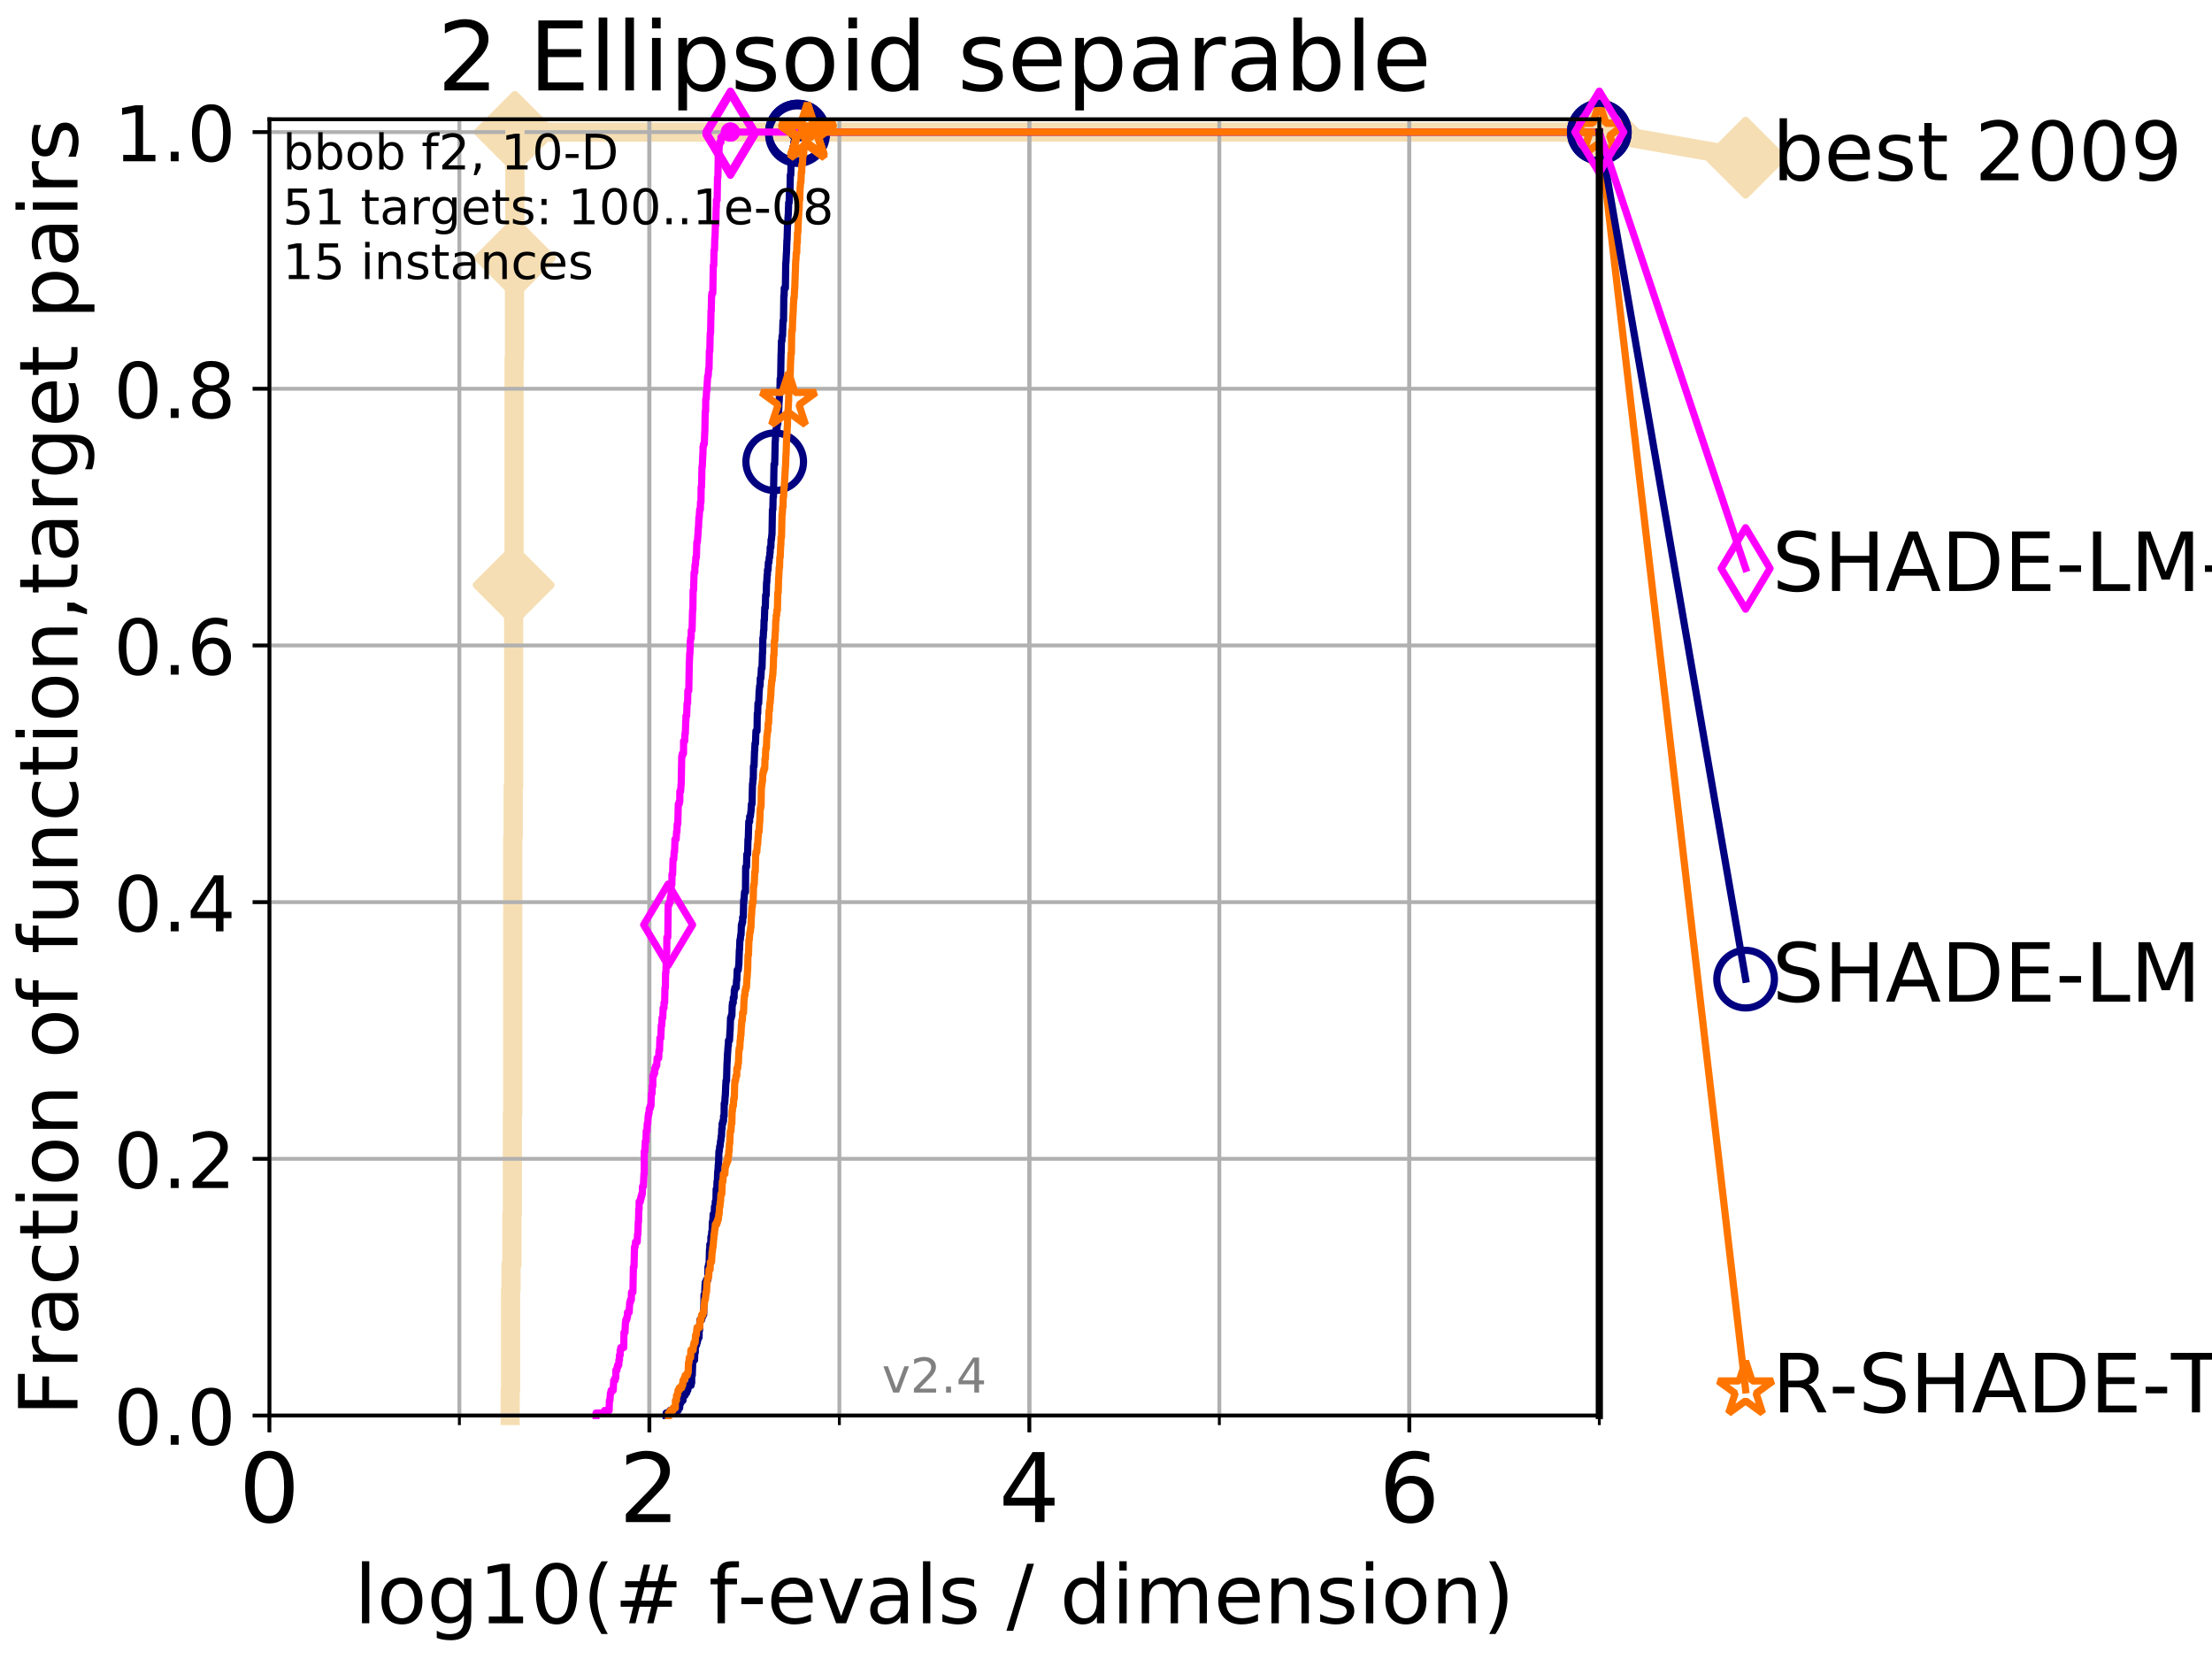 <?xml version="1.0" encoding="utf-8" standalone="no"?>
<!DOCTYPE svg PUBLIC "-//W3C//DTD SVG 1.1//EN"
  "http://www.w3.org/Graphics/SVG/1.1/DTD/svg11.dtd">
<!-- Created with matplotlib (http://matplotlib.org/) -->
<svg height="345.6pt" version="1.1" viewBox="0 0 460.8 345.6" width="460.8pt" xmlns="http://www.w3.org/2000/svg" xmlns:xlink="http://www.w3.org/1999/xlink">
 <defs>
  <style type="text/css">
*{stroke-linecap:butt;stroke-linejoin:round;}
  </style>
 </defs>
 <g id="figure_1">
  <g id="patch_1">
   <path d="M 0 345.6 
L 460.8 345.6 
L 460.8 0 
L 0 0 
z
" style="fill:#ffffff;"/>
  </g>
  <g id="axes_1">
   <g id="patch_2">
    <path d="M 56.12 294.88 
L 333.168 294.88 
L 333.168 24.84 
L 56.12 24.84 
z
" style="fill:#ffffff;"/>
   </g>
   <g id="line2d_1">
    <path d="M 106.272 294.88 
L 106.272 289.638 
L 106.365 289.638 
L 106.365 268.668 
L 106.457 268.668 
L 106.457 263.425 
L 106.64 263.425 
L 106.64 252.94 
L 106.731 252.94 
L 106.731 231.97 
L 106.821 231.97 
L 106.821 174.303 
L 106.911 174.303 
L 106.911 163.818 
L 107 163.818 
L 107 121.878 
L 107.089 121.878 
L 107.089 74.696 
L 107.177 74.696 
L 107.177 53.726 
L 107.265 53.726 
L 107.265 27.514 
L 333.168 27.514 
" style="fill:none;stroke:#f5deb3;stroke-linecap:square;stroke-width:4;"/>
   </g>
   <g id="line2d_2">
    <defs>
     <path d="M -0 7.778 
L 7.778 0 
L 0 -7.778 
L -7.778 -0 
z
" id="m59c8207e23" style="stroke:#f5deb3;stroke-linejoin:miter;stroke-width:1.5;"/>
    </defs>
    <g>
     <use style="fill:#f5deb3;stroke:#f5deb3;stroke-linejoin:miter;stroke-width:1.5;" x="107" xlink:href="#m59c8207e23" y="121.878"/>
     <use style="fill:#f5deb3;stroke:#f5deb3;stroke-linejoin:miter;stroke-width:1.5;" x="107.265" xlink:href="#m59c8207e23" y="53.726"/>
     <use style="fill:#f5deb3;stroke:#f5deb3;stroke-linejoin:miter;stroke-width:1.5;" x="107.265" xlink:href="#m59c8207e23" y="27.514"/>
     <use style="fill:#f5deb3;stroke:#f5deb3;stroke-linejoin:miter;stroke-width:1.5;" x="107.265" xlink:href="#m59c8207e23" y="27.514"/>
     <use style="fill:#f5deb3;stroke:#f5deb3;stroke-linejoin:miter;stroke-width:1.5;" x="333.168" xlink:href="#m59c8207e23" y="27.514"/>
    </g>
   </g>
   <g id="line2d_3">
    <path style="fill:none;stroke:#f5deb3;stroke-linecap:square;stroke-width:4;"/>
    <g/>
   </g>
   <g id="line2d_4">
    <path d="M 333.168 27.514 
L 363.643 32.861 
" style="fill:none;stroke:#f5deb3;stroke-linecap:square;stroke-width:4;"/>
    <g>
     <use style="fill:#f5deb3;stroke:#f5deb3;stroke-linejoin:miter;stroke-width:1.5;" x="333.168" xlink:href="#m59c8207e23" y="27.514"/>
     <use style="fill:#f5deb3;stroke:#f5deb3;stroke-linejoin:miter;stroke-width:1.5;" x="363.643" xlink:href="#m59c8207e23" y="32.861"/>
    </g>
   </g>
   <g id="matplotlib.axis_1">
    <g id="xtick_1">
     <g id="line2d_5">
      <path clip-path="url(#pd8d8597e18)" d="M 56.12 294.88 
L 56.12 24.84 
" style="fill:none;stroke:#b0b0b0;stroke-linecap:square;stroke-width:0.8;"/>
     </g>
     <g id="line2d_6">
      <defs>
       <path d="M 0 0 
L 0 3.5 
" id="m874d7fbb75" style="stroke:#000000;stroke-width:0.8;"/>
      </defs>
      <g>
       <use style="stroke:#000000;stroke-width:0.8;" x="56.12" xlink:href="#m874d7fbb75" y="294.88"/>
      </g>
     </g>
     <g id="text_1">
      <!-- 0 -->
      <defs>
       <path d="M 31.781 66.406 
Q 24.172 66.406 20.328 58.906 
Q 16.5 51.422 16.5 36.375 
Q 16.5 21.391 20.328 13.891 
Q 24.172 6.391 31.781 6.391 
Q 39.453 6.391 43.281 13.891 
Q 47.125 21.391 47.125 36.375 
Q 47.125 51.422 43.281 58.906 
Q 39.453 66.406 31.781 66.406 
z
M 31.781 74.219 
Q 44.047 74.219 50.516 64.516 
Q 56.984 54.828 56.984 36.375 
Q 56.984 17.969 50.516 8.266 
Q 44.047 -1.422 31.781 -1.422 
Q 19.531 -1.422 13.062 8.266 
Q 6.594 17.969 6.594 36.375 
Q 6.594 54.828 13.062 64.516 
Q 19.531 74.219 31.781 74.219 
z
" id="DejaVuSans-30"/>
      </defs>
      <g transform="translate(49.758 317.077)scale(0.2 -0.2)">
       <use xlink:href="#DejaVuSans-30"/>
      </g>
     </g>
    </g>
    <g id="xtick_2">
     <g id="line2d_7">
      <path clip-path="url(#pd8d8597e18)" d="M 135.277 294.88 
L 135.277 24.84 
" style="fill:none;stroke:#b0b0b0;stroke-linecap:square;stroke-width:0.8;"/>
     </g>
     <g id="line2d_8">
      <g>
       <use style="stroke:#000000;stroke-width:0.8;" x="135.277" xlink:href="#m874d7fbb75" y="294.88"/>
      </g>
     </g>
     <g id="text_2">
      <!-- 2 -->
      <defs>
       <path d="M 19.188 8.297 
L 53.609 8.297 
L 53.609 0 
L 7.328 0 
L 7.328 8.297 
Q 12.938 14.109 22.625 23.891 
Q 32.328 33.688 34.812 36.531 
Q 39.547 41.844 41.422 45.531 
Q 43.312 49.219 43.312 52.781 
Q 43.312 58.594 39.234 62.25 
Q 35.156 65.922 28.609 65.922 
Q 23.969 65.922 18.812 64.312 
Q 13.672 62.703 7.812 59.422 
L 7.812 69.391 
Q 13.766 71.781 18.938 73 
Q 24.125 74.219 28.422 74.219 
Q 39.75 74.219 46.484 68.547 
Q 53.219 62.891 53.219 53.422 
Q 53.219 48.922 51.531 44.891 
Q 49.859 40.875 45.406 35.406 
Q 44.188 33.984 37.641 27.219 
Q 31.109 20.453 19.188 8.297 
z
" id="DejaVuSans-32"/>
      </defs>
      <g transform="translate(128.914 317.077)scale(0.2 -0.2)">
       <use xlink:href="#DejaVuSans-32"/>
      </g>
     </g>
    </g>
    <g id="xtick_3">
     <g id="line2d_9">
      <path clip-path="url(#pd8d8597e18)" d="M 214.433 294.88 
L 214.433 24.84 
" style="fill:none;stroke:#b0b0b0;stroke-linecap:square;stroke-width:0.8;"/>
     </g>
     <g id="line2d_10">
      <g>
       <use style="stroke:#000000;stroke-width:0.8;" x="214.433" xlink:href="#m874d7fbb75" y="294.88"/>
      </g>
     </g>
     <g id="text_3">
      <!-- 4 -->
      <defs>
       <path d="M 37.797 64.312 
L 12.891 25.391 
L 37.797 25.391 
z
M 35.203 72.906 
L 47.609 72.906 
L 47.609 25.391 
L 58.016 25.391 
L 58.016 17.188 
L 47.609 17.188 
L 47.609 0 
L 37.797 0 
L 37.797 17.188 
L 4.891 17.188 
L 4.891 26.703 
z
" id="DejaVuSans-34"/>
      </defs>
      <g transform="translate(208.071 317.077)scale(0.2 -0.2)">
       <use xlink:href="#DejaVuSans-34"/>
      </g>
     </g>
    </g>
    <g id="xtick_4">
     <g id="line2d_11">
      <path clip-path="url(#pd8d8597e18)" d="M 293.59 294.88 
L 293.59 24.84 
" style="fill:none;stroke:#b0b0b0;stroke-linecap:square;stroke-width:0.8;"/>
     </g>
     <g id="line2d_12">
      <g>
       <use style="stroke:#000000;stroke-width:0.8;" x="293.59" xlink:href="#m874d7fbb75" y="294.88"/>
      </g>
     </g>
     <g id="text_4">
      <!-- 6 -->
      <defs>
       <path d="M 33.016 40.375 
Q 26.375 40.375 22.484 35.828 
Q 18.609 31.297 18.609 23.391 
Q 18.609 15.531 22.484 10.953 
Q 26.375 6.391 33.016 6.391 
Q 39.656 6.391 43.531 10.953 
Q 47.406 15.531 47.406 23.391 
Q 47.406 31.297 43.531 35.828 
Q 39.656 40.375 33.016 40.375 
z
M 52.594 71.297 
L 52.594 62.312 
Q 48.875 64.062 45.094 64.984 
Q 41.312 65.922 37.594 65.922 
Q 27.828 65.922 22.672 59.328 
Q 17.531 52.734 16.797 39.406 
Q 19.672 43.656 24.016 45.922 
Q 28.375 48.188 33.594 48.188 
Q 44.578 48.188 50.953 41.516 
Q 57.328 34.859 57.328 23.391 
Q 57.328 12.156 50.688 5.359 
Q 44.047 -1.422 33.016 -1.422 
Q 20.359 -1.422 13.672 8.266 
Q 6.984 17.969 6.984 36.375 
Q 6.984 53.656 15.188 63.938 
Q 23.391 74.219 37.203 74.219 
Q 40.922 74.219 44.703 73.484 
Q 48.484 72.75 52.594 71.297 
z
" id="DejaVuSans-36"/>
      </defs>
      <g transform="translate(287.227 317.077)scale(0.2 -0.2)">
       <use xlink:href="#DejaVuSans-36"/>
      </g>
     </g>
    </g>
    <g id="xtick_5">
     <g id="line2d_13">
      <path clip-path="url(#pd8d8597e18)" d="M 56.12 294.88 
L 56.12 24.84 
" style="fill:none;stroke:#b0b0b0;stroke-linecap:square;stroke-width:0.8;"/>
     </g>
     <g id="line2d_14">
      <defs>
       <path d="M 0 0 
L 0 2 
" id="m77d5d9826a" style="stroke:#000000;stroke-width:0.6;"/>
      </defs>
      <g>
       <use style="stroke:#000000;stroke-width:0.6;" x="56.12" xlink:href="#m77d5d9826a" y="294.88"/>
      </g>
     </g>
    </g>
    <g id="xtick_6">
     <g id="line2d_15">
      <path clip-path="url(#pd8d8597e18)" d="M 95.698 294.88 
L 95.698 24.84 
" style="fill:none;stroke:#b0b0b0;stroke-linecap:square;stroke-width:0.8;"/>
     </g>
     <g id="line2d_16">
      <g>
       <use style="stroke:#000000;stroke-width:0.6;" x="95.698" xlink:href="#m77d5d9826a" y="294.88"/>
      </g>
     </g>
    </g>
    <g id="xtick_7">
     <g id="line2d_17">
      <path clip-path="url(#pd8d8597e18)" d="M 135.277 294.88 
L 135.277 24.84 
" style="fill:none;stroke:#b0b0b0;stroke-linecap:square;stroke-width:0.8;"/>
     </g>
     <g id="line2d_18">
      <g>
       <use style="stroke:#000000;stroke-width:0.6;" x="135.277" xlink:href="#m77d5d9826a" y="294.88"/>
      </g>
     </g>
    </g>
    <g id="xtick_8">
     <g id="line2d_19">
      <path clip-path="url(#pd8d8597e18)" d="M 174.855 294.88 
L 174.855 24.84 
" style="fill:none;stroke:#b0b0b0;stroke-linecap:square;stroke-width:0.8;"/>
     </g>
     <g id="line2d_20">
      <g>
       <use style="stroke:#000000;stroke-width:0.6;" x="174.855" xlink:href="#m77d5d9826a" y="294.88"/>
      </g>
     </g>
    </g>
    <g id="xtick_9">
     <g id="line2d_21">
      <path clip-path="url(#pd8d8597e18)" d="M 214.433 294.88 
L 214.433 24.84 
" style="fill:none;stroke:#b0b0b0;stroke-linecap:square;stroke-width:0.8;"/>
     </g>
     <g id="line2d_22">
      <g>
       <use style="stroke:#000000;stroke-width:0.6;" x="214.433" xlink:href="#m77d5d9826a" y="294.88"/>
      </g>
     </g>
    </g>
    <g id="xtick_10">
     <g id="line2d_23">
      <path clip-path="url(#pd8d8597e18)" d="M 254.011 294.88 
L 254.011 24.84 
" style="fill:none;stroke:#b0b0b0;stroke-linecap:square;stroke-width:0.8;"/>
     </g>
     <g id="line2d_24">
      <g>
       <use style="stroke:#000000;stroke-width:0.6;" x="254.011" xlink:href="#m77d5d9826a" y="294.88"/>
      </g>
     </g>
    </g>
    <g id="xtick_11">
     <g id="line2d_25">
      <path clip-path="url(#pd8d8597e18)" d="M 293.59 294.88 
L 293.59 24.84 
" style="fill:none;stroke:#b0b0b0;stroke-linecap:square;stroke-width:0.8;"/>
     </g>
     <g id="line2d_26">
      <g>
       <use style="stroke:#000000;stroke-width:0.6;" x="293.59" xlink:href="#m77d5d9826a" y="294.88"/>
      </g>
     </g>
    </g>
    <g id="xtick_12">
     <g id="line2d_27">
      <path clip-path="url(#pd8d8597e18)" d="M 333.168 294.88 
L 333.168 24.84 
" style="fill:none;stroke:#b0b0b0;stroke-linecap:square;stroke-width:0.8;"/>
     </g>
     <g id="line2d_28">
      <g>
       <use style="stroke:#000000;stroke-width:0.6;" x="333.168" xlink:href="#m77d5d9826a" y="294.88"/>
      </g>
     </g>
    </g>
    <g id="text_5">
     <!-- log10(# f-evals / dimension) -->
     <defs>
      <path d="M 9.422 75.984 
L 18.406 75.984 
L 18.406 0 
L 9.422 0 
z
" id="DejaVuSans-6c"/>
      <path d="M 30.609 48.391 
Q 23.391 48.391 19.188 42.75 
Q 14.984 37.109 14.984 27.297 
Q 14.984 17.484 19.156 11.844 
Q 23.344 6.203 30.609 6.203 
Q 37.797 6.203 41.984 11.859 
Q 46.188 17.531 46.188 27.297 
Q 46.188 37.016 41.984 42.703 
Q 37.797 48.391 30.609 48.391 
z
M 30.609 56 
Q 42.328 56 49.016 48.375 
Q 55.719 40.766 55.719 27.297 
Q 55.719 13.875 49.016 6.219 
Q 42.328 -1.422 30.609 -1.422 
Q 18.844 -1.422 12.172 6.219 
Q 5.516 13.875 5.516 27.297 
Q 5.516 40.766 12.172 48.375 
Q 18.844 56 30.609 56 
z
" id="DejaVuSans-6f"/>
      <path d="M 45.406 27.984 
Q 45.406 37.75 41.375 43.109 
Q 37.359 48.484 30.078 48.484 
Q 22.859 48.484 18.828 43.109 
Q 14.797 37.75 14.797 27.984 
Q 14.797 18.266 18.828 12.891 
Q 22.859 7.516 30.078 7.516 
Q 37.359 7.516 41.375 12.891 
Q 45.406 18.266 45.406 27.984 
z
M 54.391 6.781 
Q 54.391 -7.172 48.188 -13.984 
Q 42 -20.797 29.203 -20.797 
Q 24.469 -20.797 20.266 -20.094 
Q 16.062 -19.391 12.109 -17.922 
L 12.109 -9.188 
Q 16.062 -11.328 19.922 -12.344 
Q 23.781 -13.375 27.781 -13.375 
Q 36.625 -13.375 41.016 -8.766 
Q 45.406 -4.156 45.406 5.172 
L 45.406 9.625 
Q 42.625 4.781 38.281 2.391 
Q 33.938 0 27.875 0 
Q 17.828 0 11.672 7.656 
Q 5.516 15.328 5.516 27.984 
Q 5.516 40.672 11.672 48.328 
Q 17.828 56 27.875 56 
Q 33.938 56 38.281 53.609 
Q 42.625 51.219 45.406 46.391 
L 45.406 54.688 
L 54.391 54.688 
z
" id="DejaVuSans-67"/>
      <path d="M 12.406 8.297 
L 28.516 8.297 
L 28.516 63.922 
L 10.984 60.406 
L 10.984 69.391 
L 28.422 72.906 
L 38.281 72.906 
L 38.281 8.297 
L 54.391 8.297 
L 54.391 0 
L 12.406 0 
z
" id="DejaVuSans-31"/>
      <path d="M 31 75.875 
Q 24.469 64.656 21.281 53.656 
Q 18.109 42.672 18.109 31.391 
Q 18.109 20.125 21.312 9.062 
Q 24.516 -2 31 -13.188 
L 23.188 -13.188 
Q 15.875 -1.703 12.234 9.375 
Q 8.594 20.453 8.594 31.391 
Q 8.594 42.281 12.203 53.312 
Q 15.828 64.359 23.188 75.875 
z
" id="DejaVuSans-28"/>
      <path d="M 51.125 44 
L 36.922 44 
L 32.812 27.688 
L 47.125 27.688 
z
M 43.797 71.781 
L 38.719 51.516 
L 52.984 51.516 
L 58.109 71.781 
L 65.922 71.781 
L 60.891 51.516 
L 76.125 51.516 
L 76.125 44 
L 58.984 44 
L 54.984 27.688 
L 70.516 27.688 
L 70.516 20.219 
L 53.078 20.219 
L 48 0 
L 40.188 0 
L 45.219 20.219 
L 30.906 20.219 
L 25.875 0 
L 18.016 0 
L 23.094 20.219 
L 7.719 20.219 
L 7.719 27.688 
L 24.906 27.688 
L 29 44 
L 13.281 44 
L 13.281 51.516 
L 30.906 51.516 
L 35.891 71.781 
z
" id="DejaVuSans-23"/>
      <path id="DejaVuSans-20"/>
      <path d="M 37.109 75.984 
L 37.109 68.5 
L 28.516 68.5 
Q 23.688 68.5 21.797 66.547 
Q 19.922 64.594 19.922 59.516 
L 19.922 54.688 
L 34.719 54.688 
L 34.719 47.703 
L 19.922 47.703 
L 19.922 0 
L 10.891 0 
L 10.891 47.703 
L 2.297 47.703 
L 2.297 54.688 
L 10.891 54.688 
L 10.891 58.5 
Q 10.891 67.625 15.141 71.797 
Q 19.391 75.984 28.609 75.984 
z
" id="DejaVuSans-66"/>
      <path d="M 4.891 31.391 
L 31.203 31.391 
L 31.203 23.391 
L 4.891 23.391 
z
" id="DejaVuSans-2d"/>
      <path d="M 56.203 29.594 
L 56.203 25.203 
L 14.891 25.203 
Q 15.484 15.922 20.484 11.062 
Q 25.484 6.203 34.422 6.203 
Q 39.594 6.203 44.453 7.469 
Q 49.312 8.734 54.109 11.281 
L 54.109 2.781 
Q 49.266 0.734 44.188 -0.344 
Q 39.109 -1.422 33.891 -1.422 
Q 20.797 -1.422 13.156 6.188 
Q 5.516 13.812 5.516 26.812 
Q 5.516 40.234 12.766 48.109 
Q 20.016 56 32.328 56 
Q 43.359 56 49.781 48.891 
Q 56.203 41.797 56.203 29.594 
z
M 47.219 32.234 
Q 47.125 39.594 43.094 43.984 
Q 39.062 48.391 32.422 48.391 
Q 24.906 48.391 20.391 44.141 
Q 15.875 39.891 15.188 32.172 
z
" id="DejaVuSans-65"/>
      <path d="M 2.984 54.688 
L 12.5 54.688 
L 29.594 8.797 
L 46.688 54.688 
L 56.203 54.688 
L 35.688 0 
L 23.484 0 
z
" id="DejaVuSans-76"/>
      <path d="M 34.281 27.484 
Q 23.391 27.484 19.188 25 
Q 14.984 22.516 14.984 16.5 
Q 14.984 11.719 18.141 8.906 
Q 21.297 6.109 26.703 6.109 
Q 34.188 6.109 38.703 11.406 
Q 43.219 16.703 43.219 25.484 
L 43.219 27.484 
z
M 52.203 31.203 
L 52.203 0 
L 43.219 0 
L 43.219 8.297 
Q 40.141 3.328 35.547 0.953 
Q 30.953 -1.422 24.312 -1.422 
Q 15.922 -1.422 10.953 3.297 
Q 6 8.016 6 15.922 
Q 6 25.141 12.172 29.828 
Q 18.359 34.516 30.609 34.516 
L 43.219 34.516 
L 43.219 35.406 
Q 43.219 41.609 39.141 45 
Q 35.062 48.391 27.688 48.391 
Q 23 48.391 18.547 47.266 
Q 14.109 46.141 10.016 43.891 
L 10.016 52.203 
Q 14.938 54.109 19.578 55.047 
Q 24.219 56 28.609 56 
Q 40.484 56 46.344 49.844 
Q 52.203 43.703 52.203 31.203 
z
" id="DejaVuSans-61"/>
      <path d="M 44.281 53.078 
L 44.281 44.578 
Q 40.484 46.531 36.375 47.5 
Q 32.281 48.484 27.875 48.484 
Q 21.188 48.484 17.844 46.438 
Q 14.5 44.391 14.5 40.281 
Q 14.5 37.156 16.891 35.375 
Q 19.281 33.594 26.516 31.984 
L 29.594 31.297 
Q 39.156 29.25 43.188 25.516 
Q 47.219 21.781 47.219 15.094 
Q 47.219 7.469 41.188 3.016 
Q 35.156 -1.422 24.609 -1.422 
Q 20.219 -1.422 15.453 -0.562 
Q 10.688 0.297 5.422 2 
L 5.422 11.281 
Q 10.406 8.688 15.234 7.391 
Q 20.062 6.109 24.812 6.109 
Q 31.156 6.109 34.562 8.281 
Q 37.984 10.453 37.984 14.406 
Q 37.984 18.062 35.516 20.016 
Q 33.062 21.969 24.703 23.781 
L 21.578 24.516 
Q 13.234 26.266 9.516 29.906 
Q 5.812 33.547 5.812 39.891 
Q 5.812 47.609 11.281 51.797 
Q 16.75 56 26.812 56 
Q 31.781 56 36.172 55.266 
Q 40.578 54.547 44.281 53.078 
z
" id="DejaVuSans-73"/>
      <path d="M 25.391 72.906 
L 33.688 72.906 
L 8.297 -9.281 
L 0 -9.281 
z
" id="DejaVuSans-2f"/>
      <path d="M 45.406 46.391 
L 45.406 75.984 
L 54.391 75.984 
L 54.391 0 
L 45.406 0 
L 45.406 8.203 
Q 42.578 3.328 38.25 0.953 
Q 33.938 -1.422 27.875 -1.422 
Q 17.969 -1.422 11.734 6.484 
Q 5.516 14.406 5.516 27.297 
Q 5.516 40.188 11.734 48.094 
Q 17.969 56 27.875 56 
Q 33.938 56 38.25 53.625 
Q 42.578 51.266 45.406 46.391 
z
M 14.797 27.297 
Q 14.797 17.391 18.875 11.75 
Q 22.953 6.109 30.078 6.109 
Q 37.203 6.109 41.297 11.75 
Q 45.406 17.391 45.406 27.297 
Q 45.406 37.203 41.297 42.844 
Q 37.203 48.484 30.078 48.484 
Q 22.953 48.484 18.875 42.844 
Q 14.797 37.203 14.797 27.297 
z
" id="DejaVuSans-64"/>
      <path d="M 9.422 54.688 
L 18.406 54.688 
L 18.406 0 
L 9.422 0 
z
M 9.422 75.984 
L 18.406 75.984 
L 18.406 64.594 
L 9.422 64.594 
z
" id="DejaVuSans-69"/>
      <path d="M 52 44.188 
Q 55.375 50.25 60.062 53.125 
Q 64.75 56 71.094 56 
Q 79.641 56 84.281 50.016 
Q 88.922 44.047 88.922 33.016 
L 88.922 0 
L 79.891 0 
L 79.891 32.719 
Q 79.891 40.578 77.094 44.375 
Q 74.312 48.188 68.609 48.188 
Q 61.625 48.188 57.562 43.547 
Q 53.516 38.922 53.516 30.906 
L 53.516 0 
L 44.484 0 
L 44.484 32.719 
Q 44.484 40.625 41.703 44.406 
Q 38.922 48.188 33.109 48.188 
Q 26.219 48.188 22.156 43.531 
Q 18.109 38.875 18.109 30.906 
L 18.109 0 
L 9.078 0 
L 9.078 54.688 
L 18.109 54.688 
L 18.109 46.188 
Q 21.188 51.219 25.484 53.609 
Q 29.781 56 35.688 56 
Q 41.656 56 45.828 52.969 
Q 50 49.953 52 44.188 
z
" id="DejaVuSans-6d"/>
      <path d="M 54.891 33.016 
L 54.891 0 
L 45.906 0 
L 45.906 32.719 
Q 45.906 40.484 42.875 44.328 
Q 39.844 48.188 33.797 48.188 
Q 26.516 48.188 22.312 43.547 
Q 18.109 38.922 18.109 30.906 
L 18.109 0 
L 9.078 0 
L 9.078 54.688 
L 18.109 54.688 
L 18.109 46.188 
Q 21.344 51.125 25.703 53.562 
Q 30.078 56 35.797 56 
Q 45.219 56 50.047 50.172 
Q 54.891 44.344 54.891 33.016 
z
" id="DejaVuSans-6e"/>
      <path d="M 8.016 75.875 
L 15.828 75.875 
Q 23.141 64.359 26.781 53.312 
Q 30.422 42.281 30.422 31.391 
Q 30.422 20.453 26.781 9.375 
Q 23.141 -1.703 15.828 -13.188 
L 8.016 -13.188 
Q 14.5 -2 17.703 9.062 
Q 20.906 20.125 20.906 31.391 
Q 20.906 42.672 17.703 53.656 
Q 14.5 64.656 8.016 75.875 
z
" id="DejaVuSans-29"/>
     </defs>
     <g transform="translate(73.803 338.154)scale(0.17 -0.17)">
      <use xlink:href="#DejaVuSans-6c"/>
      <use x="27.783" xlink:href="#DejaVuSans-6f"/>
      <use x="88.965" xlink:href="#DejaVuSans-67"/>
      <use x="152.441" xlink:href="#DejaVuSans-31"/>
      <use x="216.064" xlink:href="#DejaVuSans-30"/>
      <use x="279.688" xlink:href="#DejaVuSans-28"/>
      <use x="318.701" xlink:href="#DejaVuSans-23"/>
      <use x="402.49" xlink:href="#DejaVuSans-20"/>
      <use x="434.277" xlink:href="#DejaVuSans-66"/>
      <use x="469.404" xlink:href="#DejaVuSans-2d"/>
      <use x="505.488" xlink:href="#DejaVuSans-65"/>
      <use x="567.012" xlink:href="#DejaVuSans-76"/>
      <use x="626.191" xlink:href="#DejaVuSans-61"/>
      <use x="687.471" xlink:href="#DejaVuSans-6c"/>
      <use x="715.254" xlink:href="#DejaVuSans-73"/>
      <use x="767.354" xlink:href="#DejaVuSans-20"/>
      <use x="799.141" xlink:href="#DejaVuSans-2f"/>
      <use x="832.832" xlink:href="#DejaVuSans-20"/>
      <use x="864.619" xlink:href="#DejaVuSans-64"/>
      <use x="928.096" xlink:href="#DejaVuSans-69"/>
      <use x="955.879" xlink:href="#DejaVuSans-6d"/>
      <use x="1053.291" xlink:href="#DejaVuSans-65"/>
      <use x="1114.814" xlink:href="#DejaVuSans-6e"/>
      <use x="1178.193" xlink:href="#DejaVuSans-73"/>
      <use x="1230.293" xlink:href="#DejaVuSans-69"/>
      <use x="1258.076" xlink:href="#DejaVuSans-6f"/>
      <use x="1319.258" xlink:href="#DejaVuSans-6e"/>
      <use x="1382.637" xlink:href="#DejaVuSans-29"/>
     </g>
    </g>
   </g>
   <g id="matplotlib.axis_2">
    <g id="ytick_1">
     <g id="line2d_29">
      <path clip-path="url(#pd8d8597e18)" d="M 56.12 294.88 
L 333.168 294.88 
" style="fill:none;stroke:#b0b0b0;stroke-linecap:square;stroke-width:0.8;"/>
     </g>
     <g id="line2d_30">
      <defs>
       <path d="M 0 0 
L -3.5 0 
" id="m8517828ef4" style="stroke:#000000;stroke-width:0.8;"/>
      </defs>
      <g>
       <use style="stroke:#000000;stroke-width:0.8;" x="56.12" xlink:href="#m8517828ef4" y="294.88"/>
      </g>
     </g>
     <g id="text_6">
      <!-- 0.0 -->
      <defs>
       <path d="M 10.688 12.406 
L 21 12.406 
L 21 0 
L 10.688 0 
z
" id="DejaVuSans-2e"/>
      </defs>
      <g transform="translate(23.675 300.959)scale(0.16 -0.16)">
       <use xlink:href="#DejaVuSans-30"/>
       <use x="63.623" xlink:href="#DejaVuSans-2e"/>
       <use x="95.41" xlink:href="#DejaVuSans-30"/>
      </g>
     </g>
    </g>
    <g id="ytick_2">
     <g id="line2d_31">
      <path clip-path="url(#pd8d8597e18)" d="M 56.12 241.407 
L 333.168 241.407 
" style="fill:none;stroke:#b0b0b0;stroke-linecap:square;stroke-width:0.8;"/>
     </g>
     <g id="line2d_32">
      <g>
       <use style="stroke:#000000;stroke-width:0.8;" x="56.12" xlink:href="#m8517828ef4" y="241.407"/>
      </g>
     </g>
     <g id="text_7">
      <!-- 0.2 -->
      <g transform="translate(23.675 247.485)scale(0.16 -0.16)">
       <use xlink:href="#DejaVuSans-30"/>
       <use x="63.623" xlink:href="#DejaVuSans-2e"/>
       <use x="95.41" xlink:href="#DejaVuSans-32"/>
      </g>
     </g>
    </g>
    <g id="ytick_3">
     <g id="line2d_33">
      <path clip-path="url(#pd8d8597e18)" d="M 56.12 187.933 
L 333.168 187.933 
" style="fill:none;stroke:#b0b0b0;stroke-linecap:square;stroke-width:0.8;"/>
     </g>
     <g id="line2d_34">
      <g>
       <use style="stroke:#000000;stroke-width:0.8;" x="56.12" xlink:href="#m8517828ef4" y="187.933"/>
      </g>
     </g>
     <g id="text_8">
      <!-- 0.4 -->
      <g transform="translate(23.675 194.012)scale(0.16 -0.16)">
       <use xlink:href="#DejaVuSans-30"/>
       <use x="63.623" xlink:href="#DejaVuSans-2e"/>
       <use x="95.41" xlink:href="#DejaVuSans-34"/>
      </g>
     </g>
    </g>
    <g id="ytick_4">
     <g id="line2d_35">
      <path clip-path="url(#pd8d8597e18)" d="M 56.12 134.46 
L 333.168 134.46 
" style="fill:none;stroke:#b0b0b0;stroke-linecap:square;stroke-width:0.8;"/>
     </g>
     <g id="line2d_36">
      <g>
       <use style="stroke:#000000;stroke-width:0.8;" x="56.12" xlink:href="#m8517828ef4" y="134.46"/>
      </g>
     </g>
     <g id="text_9">
      <!-- 0.6 -->
      <g transform="translate(23.675 140.539)scale(0.16 -0.16)">
       <use xlink:href="#DejaVuSans-30"/>
       <use x="63.623" xlink:href="#DejaVuSans-2e"/>
       <use x="95.41" xlink:href="#DejaVuSans-36"/>
      </g>
     </g>
    </g>
    <g id="ytick_5">
     <g id="line2d_37">
      <path clip-path="url(#pd8d8597e18)" d="M 56.12 80.987 
L 333.168 80.987 
" style="fill:none;stroke:#b0b0b0;stroke-linecap:square;stroke-width:0.8;"/>
     </g>
     <g id="line2d_38">
      <g>
       <use style="stroke:#000000;stroke-width:0.8;" x="56.12" xlink:href="#m8517828ef4" y="80.987"/>
      </g>
     </g>
     <g id="text_10">
      <!-- 0.8 -->
      <defs>
       <path d="M 31.781 34.625 
Q 24.75 34.625 20.719 30.859 
Q 16.703 27.094 16.703 20.516 
Q 16.703 13.922 20.719 10.156 
Q 24.75 6.391 31.781 6.391 
Q 38.812 6.391 42.859 10.172 
Q 46.922 13.969 46.922 20.516 
Q 46.922 27.094 42.891 30.859 
Q 38.875 34.625 31.781 34.625 
z
M 21.922 38.812 
Q 15.578 40.375 12.031 44.719 
Q 8.5 49.078 8.5 55.328 
Q 8.5 64.062 14.719 69.141 
Q 20.953 74.219 31.781 74.219 
Q 42.672 74.219 48.875 69.141 
Q 55.078 64.062 55.078 55.328 
Q 55.078 49.078 51.531 44.719 
Q 48 40.375 41.703 38.812 
Q 48.828 37.156 52.797 32.312 
Q 56.781 27.484 56.781 20.516 
Q 56.781 9.906 50.312 4.234 
Q 43.844 -1.422 31.781 -1.422 
Q 19.734 -1.422 13.25 4.234 
Q 6.781 9.906 6.781 20.516 
Q 6.781 27.484 10.781 32.312 
Q 14.797 37.156 21.922 38.812 
z
M 18.312 54.391 
Q 18.312 48.734 21.844 45.562 
Q 25.391 42.391 31.781 42.391 
Q 38.141 42.391 41.719 45.562 
Q 45.312 48.734 45.312 54.391 
Q 45.312 60.062 41.719 63.234 
Q 38.141 66.406 31.781 66.406 
Q 25.391 66.406 21.844 63.234 
Q 18.312 60.062 18.312 54.391 
z
" id="DejaVuSans-38"/>
      </defs>
      <g transform="translate(23.675 87.066)scale(0.16 -0.16)">
       <use xlink:href="#DejaVuSans-30"/>
       <use x="63.623" xlink:href="#DejaVuSans-2e"/>
       <use x="95.41" xlink:href="#DejaVuSans-38"/>
      </g>
     </g>
    </g>
    <g id="ytick_6">
     <g id="line2d_39">
      <path clip-path="url(#pd8d8597e18)" d="M 56.12 27.514 
L 333.168 27.514 
" style="fill:none;stroke:#b0b0b0;stroke-linecap:square;stroke-width:0.8;"/>
     </g>
     <g id="line2d_40">
      <g>
       <use style="stroke:#000000;stroke-width:0.8;" x="56.12" xlink:href="#m8517828ef4" y="27.514"/>
      </g>
     </g>
     <g id="text_11">
      <!-- 1.0 -->
      <g transform="translate(23.675 33.592)scale(0.16 -0.16)">
       <use xlink:href="#DejaVuSans-31"/>
       <use x="63.623" xlink:href="#DejaVuSans-2e"/>
       <use x="95.41" xlink:href="#DejaVuSans-30"/>
      </g>
     </g>
    </g>
    <g id="text_12">
     <!-- Fraction of function,target pairs -->
     <defs>
      <path d="M 9.812 72.906 
L 51.703 72.906 
L 51.703 64.594 
L 19.672 64.594 
L 19.672 43.109 
L 48.578 43.109 
L 48.578 34.812 
L 19.672 34.812 
L 19.672 0 
L 9.812 0 
z
" id="DejaVuSans-46"/>
      <path d="M 41.109 46.297 
Q 39.594 47.172 37.812 47.578 
Q 36.031 48 33.891 48 
Q 26.266 48 22.188 43.047 
Q 18.109 38.094 18.109 28.812 
L 18.109 0 
L 9.078 0 
L 9.078 54.688 
L 18.109 54.688 
L 18.109 46.188 
Q 20.953 51.172 25.484 53.578 
Q 30.031 56 36.531 56 
Q 37.453 56 38.578 55.875 
Q 39.703 55.766 41.062 55.516 
z
" id="DejaVuSans-72"/>
      <path d="M 48.781 52.594 
L 48.781 44.188 
Q 44.969 46.297 41.141 47.344 
Q 37.312 48.391 33.406 48.391 
Q 24.656 48.391 19.812 42.844 
Q 14.984 37.312 14.984 27.297 
Q 14.984 17.281 19.812 11.734 
Q 24.656 6.203 33.406 6.203 
Q 37.312 6.203 41.141 7.25 
Q 44.969 8.297 48.781 10.406 
L 48.781 2.094 
Q 45.016 0.344 40.984 -0.531 
Q 36.969 -1.422 32.422 -1.422 
Q 20.062 -1.422 12.781 6.344 
Q 5.516 14.109 5.516 27.297 
Q 5.516 40.672 12.859 48.328 
Q 20.219 56 33.016 56 
Q 37.156 56 41.109 55.141 
Q 45.062 54.297 48.781 52.594 
z
" id="DejaVuSans-63"/>
      <path d="M 18.312 70.219 
L 18.312 54.688 
L 36.812 54.688 
L 36.812 47.703 
L 18.312 47.703 
L 18.312 18.016 
Q 18.312 11.328 20.141 9.422 
Q 21.969 7.516 27.594 7.516 
L 36.812 7.516 
L 36.812 0 
L 27.594 0 
Q 17.188 0 13.234 3.875 
Q 9.281 7.766 9.281 18.016 
L 9.281 47.703 
L 2.688 47.703 
L 2.688 54.688 
L 9.281 54.688 
L 9.281 70.219 
z
" id="DejaVuSans-74"/>
      <path d="M 8.5 21.578 
L 8.5 54.688 
L 17.484 54.688 
L 17.484 21.922 
Q 17.484 14.156 20.5 10.266 
Q 23.531 6.391 29.594 6.391 
Q 36.859 6.391 41.078 11.031 
Q 45.312 15.672 45.312 23.688 
L 45.312 54.688 
L 54.297 54.688 
L 54.297 0 
L 45.312 0 
L 45.312 8.406 
Q 42.047 3.422 37.719 1 
Q 33.406 -1.422 27.688 -1.422 
Q 18.266 -1.422 13.375 4.438 
Q 8.5 10.297 8.5 21.578 
z
M 31.109 56 
z
" id="DejaVuSans-75"/>
      <path d="M 11.719 12.406 
L 22.016 12.406 
L 22.016 4 
L 14.016 -11.625 
L 7.719 -11.625 
L 11.719 4 
z
" id="DejaVuSans-2c"/>
      <path d="M 18.109 8.203 
L 18.109 -20.797 
L 9.078 -20.797 
L 9.078 54.688 
L 18.109 54.688 
L 18.109 46.391 
Q 20.953 51.266 25.266 53.625 
Q 29.594 56 35.594 56 
Q 45.562 56 51.781 48.094 
Q 58.016 40.188 58.016 27.297 
Q 58.016 14.406 51.781 6.484 
Q 45.562 -1.422 35.594 -1.422 
Q 29.594 -1.422 25.266 0.953 
Q 20.953 3.328 18.109 8.203 
z
M 48.688 27.297 
Q 48.688 37.203 44.609 42.844 
Q 40.531 48.484 33.406 48.484 
Q 26.266 48.484 22.188 42.844 
Q 18.109 37.203 18.109 27.297 
Q 18.109 17.391 22.188 11.75 
Q 26.266 6.109 33.406 6.109 
Q 40.531 6.109 44.609 11.75 
Q 48.688 17.391 48.688 27.297 
z
" id="DejaVuSans-70"/>
     </defs>
     <g transform="translate(16.14 294.999)rotate(-90)scale(0.17 -0.17)">
      <use xlink:href="#DejaVuSans-46"/>
      <use x="57.41" xlink:href="#DejaVuSans-72"/>
      <use x="98.523" xlink:href="#DejaVuSans-61"/>
      <use x="159.803" xlink:href="#DejaVuSans-63"/>
      <use x="214.783" xlink:href="#DejaVuSans-74"/>
      <use x="253.992" xlink:href="#DejaVuSans-69"/>
      <use x="281.775" xlink:href="#DejaVuSans-6f"/>
      <use x="342.957" xlink:href="#DejaVuSans-6e"/>
      <use x="406.336" xlink:href="#DejaVuSans-20"/>
      <use x="438.123" xlink:href="#DejaVuSans-6f"/>
      <use x="499.305" xlink:href="#DejaVuSans-66"/>
      <use x="534.51" xlink:href="#DejaVuSans-20"/>
      <use x="566.297" xlink:href="#DejaVuSans-66"/>
      <use x="601.502" xlink:href="#DejaVuSans-75"/>
      <use x="664.881" xlink:href="#DejaVuSans-6e"/>
      <use x="728.26" xlink:href="#DejaVuSans-63"/>
      <use x="783.24" xlink:href="#DejaVuSans-74"/>
      <use x="822.449" xlink:href="#DejaVuSans-69"/>
      <use x="850.232" xlink:href="#DejaVuSans-6f"/>
      <use x="911.414" xlink:href="#DejaVuSans-6e"/>
      <use x="974.793" xlink:href="#DejaVuSans-2c"/>
      <use x="1006.58" xlink:href="#DejaVuSans-74"/>
      <use x="1045.789" xlink:href="#DejaVuSans-61"/>
      <use x="1107.068" xlink:href="#DejaVuSans-72"/>
      <use x="1148.166" xlink:href="#DejaVuSans-67"/>
      <use x="1211.643" xlink:href="#DejaVuSans-65"/>
      <use x="1273.166" xlink:href="#DejaVuSans-74"/>
      <use x="1312.375" xlink:href="#DejaVuSans-20"/>
      <use x="1344.162" xlink:href="#DejaVuSans-70"/>
      <use x="1407.639" xlink:href="#DejaVuSans-61"/>
      <use x="1468.918" xlink:href="#DejaVuSans-69"/>
      <use x="1496.701" xlink:href="#DejaVuSans-72"/>
      <use x="1537.814" xlink:href="#DejaVuSans-73"/>
     </g>
    </g>
   </g>
   <g id="line2d_41">
    <defs>
     <path d="M 0 1.5 
C 0.398 1.5 0.779 1.342 1.061 1.061 
C 1.342 0.779 1.5 0.398 1.5 0 
C 1.5 -0.398 1.342 -0.779 1.061 -1.061 
C 0.779 -1.342 0.398 -1.5 0 -1.5 
C -0.398 -1.5 -0.779 -1.342 -1.061 -1.061 
C -1.342 -0.779 -1.5 -0.398 -1.5 0 
C -1.5 0.398 -1.342 0.779 -1.061 1.061 
C -0.779 1.342 -0.398 1.5 0 1.5 
z
" id="m2f7b6f4673" style="stroke:#f5deb3;"/>
    </defs>
    <g>
     <use style="fill:#f5deb3;stroke:#f5deb3;" x="107.265" xlink:href="#m2f7b6f4673" y="27.514"/>
     <use style="fill:#f5deb3;stroke:#f5deb3;" x="107.265" xlink:href="#m2f7b6f4673" y="27.514"/>
    </g>
   </g>
   <g id="line2d_42">
    <defs>
     <path d="M 0 1.5 
C 0.398 1.5 0.779 1.342 1.061 1.061 
C 1.342 0.779 1.5 0.398 1.5 0 
C 1.5 -0.398 1.342 -0.779 1.061 -1.061 
C 0.779 -1.342 0.398 -1.5 0 -1.5 
C -0.398 -1.5 -0.779 -1.342 -1.061 -1.061 
C -1.342 -0.779 -1.5 -0.398 -1.5 0 
C -1.5 0.398 -1.342 0.779 -1.061 1.061 
C -0.779 1.342 -0.398 1.5 0 1.5 
z
" id="mc964285d4b" style="stroke:#000080;"/>
    </defs>
    <g>
     <use style="fill:#000080;stroke:#000080;" x="166.129" xlink:href="#mc964285d4b" y="27.514"/>
     <use style="fill:#000080;stroke:#000080;" x="166.129" xlink:href="#mc964285d4b" y="27.514"/>
    </g>
   </g>
   <g id="line2d_43">
    <path d="M 138.765 294.88 
L 138.765 294.356 
L 139.56 294.356 
L 139.56 293.832 
L 141.28 293.832 
L 141.28 293.307 
L 141.58 293.307 
L 141.651 292.259 
L 141.864 292.259 
L 141.864 291.735 
L 142.28 291.735 
L 142.303 290.686 
L 142.721 290.686 
L 142.721 290.162 
L 143.052 290.162 
L 143.052 289.638 
L 143.28 289.638 
L 143.28 289.113 
L 143.409 289.113 
L 143.409 288.589 
L 143.978 288.589 
L 143.978 288.065 
L 144.091 288.065 
L 144.091 286.492 
L 144.214 286.492 
L 144.306 283.871 
L 144.326 283.871 
L 144.326 283.347 
L 144.678 283.347 
L 144.748 281.774 
L 144.837 281.774 
L 144.876 280.201 
L 145.11 280.201 
L 145.11 279.677 
L 145.265 279.677 
L 145.265 279.153 
L 145.389 279.153 
L 145.389 278.628 
L 145.626 278.628 
L 145.655 277.056 
L 145.748 277.056 
L 145.804 274.959 
L 146.155 274.959 
L 146.155 274.434 
L 146.327 274.434 
L 146.327 273.91 
L 146.587 273.91 
L 146.658 269.716 
L 146.8 269.716 
L 146.879 267.619 
L 146.931 267.619 
L 146.931 267.095 
L 147.165 267.095 
L 147.165 266.571 
L 147.472 266.571 
L 147.481 263.949 
L 147.598 263.949 
L 147.598 263.425 
L 147.716 263.425 
L 147.799 260.28 
L 147.857 260.28 
L 147.873 259.231 
L 148.07 259.231 
L 148.095 257.658 
L 148.2 257.658 
L 148.265 256.61 
L 148.338 256.61 
L 148.402 254.513 
L 148.49 254.513 
L 148.561 252.94 
L 148.782 252.94 
L 148.837 251.367 
L 149 251.367 
L 149 250.319 
L 149.139 250.319 
L 149.192 247.698 
L 149.33 247.698 
L 149.367 246.125 
L 149.443 246.125 
L 149.511 244.028 
L 149.556 244.028 
L 149.645 242.455 
L 149.683 242.455 
L 149.764 239.834 
L 149.853 239.834 
L 149.926 238.785 
L 150.021 238.785 
L 150.094 237.737 
L 150.152 237.737 
L 150.239 236.689 
L 150.303 236.689 
L 150.353 235.116 
L 150.432 235.116 
L 150.432 234.067 
L 150.581 234.067 
L 150.581 233.543 
L 150.728 233.543 
L 150.728 232.495 
L 150.84 232.495 
L 150.867 229.873 
L 150.971 229.873 
L 151.061 228.301 
L 151.095 228.301 
L 151.204 225.679 
L 151.231 225.679 
L 151.231 225.155 
L 151.347 225.155 
L 151.447 221.485 
L 151.461 221.485 
L 151.561 219.388 
L 151.574 219.388 
L 151.681 217.816 
L 151.734 217.816 
L 151.747 216.767 
L 151.963 216.767 
L 152.073 214.67 
L 152.099 214.67 
L 152.183 212.049 
L 152.343 212.049 
L 152.343 211.525 
L 152.47 211.525 
L 152.527 209.428 
L 152.583 209.428 
L 152.583 208.903 
L 152.752 208.903 
L 152.752 207.855 
L 152.919 207.855 
L 152.968 206.282 
L 153.078 206.282 
L 153.078 205.758 
L 153.369 205.758 
L 153.435 204.185 
L 153.494 204.185 
L 153.572 202.088 
L 153.79 202.088 
L 153.889 201.04 
L 153.912 201.04 
L 154.022 197.894 
L 154.057 197.894 
L 154.137 195.797 
L 154.206 195.797 
L 154.309 194.749 
L 154.371 194.749 
L 154.444 192.652 
L 154.573 192.652 
L 154.573 192.127 
L 154.707 192.127 
L 154.707 191.079 
L 154.834 191.079 
L 154.928 187.409 
L 154.999 187.409 
L 155.097 185.836 
L 155.296 185.836 
L 155.334 180.594 
L 155.51 180.594 
L 155.573 177.973 
L 155.736 177.973 
L 155.819 174.827 
L 155.876 174.827 
L 155.985 171.158 
L 156.164 171.158 
L 156.164 170.109 
L 156.312 170.109 
L 156.422 169.061 
L 156.448 169.061 
L 156.538 167.488 
L 156.662 167.488 
L 156.756 163.294 
L 156.81 163.294 
L 156.864 162.245 
L 156.922 162.245 
L 156.961 159.624 
L 157.078 159.624 
L 157.184 156.479 
L 157.213 156.479 
L 157.28 154.906 
L 157.38 154.906 
L 157.475 152.285 
L 157.705 152.285 
L 157.756 148.615 
L 157.844 148.615 
L 157.895 146.518 
L 158.046 146.518 
L 158.146 143.897 
L 158.165 143.897 
L 158.251 142.848 
L 158.341 142.848 
L 158.381 141.275 
L 158.506 141.275 
L 158.613 139.178 
L 158.74 139.178 
L 158.832 136.033 
L 158.863 136.033 
L 158.919 132.887 
L 158.993 132.887 
L 159.066 131.315 
L 159.118 131.315 
L 159.169 129.218 
L 159.229 129.218 
L 159.314 126.596 
L 159.429 126.596 
L 159.496 123.975 
L 159.621 123.975 
L 159.684 121.354 
L 159.734 121.354 
L 159.8 119.781 
L 159.862 119.781 
L 159.882 118.733 
L 160.001 118.733 
L 160.062 117.16 
L 160.175 117.16 
L 160.244 116.112 
L 160.324 116.112 
L 160.392 115.063 
L 160.436 115.063 
L 160.444 114.015 
L 160.586 114.015 
L 160.626 112.442 
L 160.7 112.442 
L 160.786 111.393 
L 160.821 111.393 
L 160.914 106.151 
L 160.999 106.151 
L 161.053 103.53 
L 161.122 103.53 
L 161.232 97.239 
L 161.244 97.239 
L 161.244 96.714 
L 161.387 96.714 
L 161.489 91.996 
L 161.511 91.996 
L 161.619 89.899 
L 161.675 89.899 
L 161.675 89.375 
L 161.855 89.375 
L 161.928 88.326 
L 162.037 88.326 
L 162.07 86.229 
L 162.185 86.229 
L 162.293 83.608 
L 162.325 83.608 
L 162.367 82.035 
L 162.46 82.035 
L 162.52 78.89 
L 162.618 78.89 
L 162.712 73.647 
L 162.73 73.647 
L 162.792 71.026 
L 162.889 71.026 
L 162.923 69.978 
L 163.019 69.978 
L 163.112 66.832 
L 163.217 66.832 
L 163.288 61.59 
L 163.348 61.59 
L 163.372 60.017 
L 163.608 60.017 
L 163.684 54.775 
L 163.723 54.775 
L 163.825 52.678 
L 163.841 52.678 
L 163.926 50.056 
L 163.958 50.056 
L 164.049 46.911 
L 164.078 46.911 
L 164.187 44.814 
L 164.212 44.814 
L 164.298 42.193 
L 164.4 42.193 
L 164.45 40.096 
L 164.573 40.096 
L 164.635 36.426 
L 164.738 36.426 
L 164.809 32.756 
L 164.861 32.756 
L 164.901 31.708 
L 165.144 31.708 
L 165.169 30.659 
L 165.361 30.659 
L 165.376 29.611 
L 165.536 29.611 
L 165.536 29.086 
L 165.657 29.086 
L 165.657 28.562 
L 165.774 28.562 
L 165.774 28.038 
L 166.129 28.038 
L 166.129 27.514 
L 333.168 27.514 
L 333.168 27.514 
" style="fill:none;stroke:#000080;stroke-linecap:square;stroke-width:1.5;"/>
   </g>
   <g id="line2d_44">
    <defs>
     <path d="M 0 6 
C 1.591 6 3.117 5.368 4.243 4.243 
C 5.368 3.117 6 1.591 6 0 
C 6 -1.591 5.368 -3.117 4.243 -4.243 
C 3.117 -5.368 1.591 -6 0 -6 
C -1.591 -6 -3.117 -5.368 -4.243 -4.243 
C -5.368 -3.117 -6 -1.591 -6 0 
C -6 1.591 -5.368 3.117 -4.243 4.243 
C -3.117 5.368 -1.591 6 0 6 
z
" id="m586b333d50" style="stroke:#000080;stroke-width:1.5;"/>
    </defs>
    <g>
     <use style="fill-opacity:0;stroke:#000080;stroke-width:1.5;" x="161.387" xlink:href="#m586b333d50" y="96.19"/>
     <use style="fill-opacity:0;stroke:#000080;stroke-width:1.5;" x="166.129" xlink:href="#m586b333d50" y="28.038"/>
     <use style="fill-opacity:0;stroke:#000080;stroke-width:1.5;" x="166.129" xlink:href="#m586b333d50" y="27.514"/>
     <use style="fill-opacity:0;stroke:#000080;stroke-width:1.5;" x="166.129" xlink:href="#m586b333d50" y="27.514"/>
     <use style="fill-opacity:0;stroke:#000080;stroke-width:1.5;" x="333.168" xlink:href="#m586b333d50" y="27.514"/>
    </g>
   </g>
   <g id="line2d_45">
    <path style="fill:none;stroke:#000080;stroke-linecap:square;stroke-width:1.5;"/>
    <g/>
   </g>
   <g id="line2d_46">
    <defs>
     <path d="M 0 1.5 
C 0.398 1.5 0.779 1.342 1.061 1.061 
C 1.342 0.779 1.5 0.398 1.5 0 
C 1.5 -0.398 1.342 -0.779 1.061 -1.061 
C 0.779 -1.342 0.398 -1.5 0 -1.5 
C -0.398 -1.5 -0.779 -1.342 -1.061 -1.061 
C -1.342 -0.779 -1.5 -0.398 -1.5 0 
C -1.5 0.398 -1.342 0.779 -1.061 1.061 
C -0.779 1.342 -0.398 1.5 0 1.5 
z
" id="m4e96c1b9f1" style="stroke:#ff00ff;"/>
    </defs>
    <g>
     <use style="fill:#ff00ff;stroke:#ff00ff;" x="152.164" xlink:href="#m4e96c1b9f1" y="27.514"/>
     <use style="fill:#ff00ff;stroke:#ff00ff;" x="152.164" xlink:href="#m4e96c1b9f1" y="27.514"/>
    </g>
   </g>
   <g id="line2d_47">
    <path d="M 124.168 294.88 
L 124.168 294.356 
L 125.943 294.356 
L 125.943 293.832 
L 126.893 293.832 
L 126.949 291.735 
L 127.06 291.735 
L 127.17 290.162 
L 127.308 290.162 
L 127.308 289.638 
L 127.739 289.638 
L 127.846 287.541 
L 128.134 287.541 
L 128.134 287.016 
L 128.29 287.016 
L 128.29 285.444 
L 128.521 285.444 
L 128.521 284.919 
L 128.648 284.919 
L 128.648 284.395 
L 128.898 284.395 
L 128.923 283.347 
L 129.047 283.347 
L 129.047 282.298 
L 129.195 282.298 
L 129.195 281.25 
L 129.317 281.25 
L 129.317 280.725 
L 129.938 280.725 
L 129.984 277.58 
L 130.194 277.58 
L 130.286 275.483 
L 130.355 275.483 
L 130.355 274.959 
L 130.559 274.959 
L 130.559 274.434 
L 130.717 274.434 
L 130.717 273.386 
L 131.072 273.386 
L 131.181 271.289 
L 131.333 271.289 
L 131.333 270.765 
L 131.527 270.765 
L 131.548 269.192 
L 131.844 269.192 
L 131.949 263.949 
L 132.074 263.949 
L 132.177 259.755 
L 132.3 259.755 
L 132.382 258.707 
L 132.744 258.707 
L 132.804 257.134 
L 132.883 257.134 
L 132.962 254.513 
L 133.021 254.513 
L 133.06 251.892 
L 133.138 251.892 
L 133.138 250.319 
L 133.408 250.319 
L 133.408 249.795 
L 133.523 249.795 
L 133.523 249.27 
L 133.674 249.27 
L 133.674 248.746 
L 133.806 248.746 
L 133.843 247.173 
L 134.029 247.173 
L 134.14 244.552 
L 134.213 244.552 
L 134.213 239.834 
L 134.341 239.834 
L 134.431 237.737 
L 134.575 237.737 
L 134.611 235.64 
L 134.771 235.64 
L 134.824 234.067 
L 134.947 234.067 
L 135.017 232.495 
L 135.086 232.495 
L 135.086 231.97 
L 135.208 231.97 
L 135.259 230.922 
L 135.448 230.922 
L 135.448 230.398 
L 135.6 230.398 
L 135.701 227.776 
L 135.835 227.776 
L 135.868 226.204 
L 136 226.204 
L 136 224.107 
L 136.164 224.107 
L 136.164 223.582 
L 136.391 223.582 
L 136.391 222.534 
L 136.584 222.534 
L 136.584 222.01 
L 136.805 222.01 
L 136.884 220.437 
L 137.209 220.437 
L 137.271 218.864 
L 137.393 218.864 
L 137.468 216.243 
L 137.664 216.243 
L 137.753 213.622 
L 137.857 213.622 
L 137.916 212.049 
L 138.063 212.049 
L 138.151 209.952 
L 138.324 209.952 
L 138.324 208.903 
L 138.453 208.903 
L 138.525 205.758 
L 138.61 205.758 
L 138.652 202.612 
L 138.723 202.612 
L 138.821 198.418 
L 138.891 198.418 
L 138.919 195.273 
L 139.112 195.273 
L 139.194 188.458 
L 139.412 188.458 
L 139.412 187.933 
L 139.627 187.933 
L 139.64 186.885 
L 139.773 186.885 
L 139.852 184.264 
L 139.97 184.264 
L 139.983 182.167 
L 140.114 182.167 
L 140.204 179.021 
L 140.358 179.021 
L 140.435 177.449 
L 140.524 177.449 
L 140.612 174.827 
L 140.862 174.827 
L 140.937 173.255 
L 141.023 173.255 
L 141.072 171.682 
L 141.195 171.682 
L 141.304 167.488 
L 141.496 167.488 
L 141.496 166.964 
L 141.616 166.964 
L 141.616 164.867 
L 141.781 164.867 
L 141.887 163.294 
L 141.91 163.294 
L 142.015 157.527 
L 142.131 157.527 
L 142.131 157.003 
L 142.383 157.003 
L 142.406 154.382 
L 142.642 154.382 
L 142.698 152.809 
L 142.765 152.809 
L 142.854 150.188 
L 142.887 150.188 
L 142.898 149.139 
L 143.041 149.139 
L 143.128 146.518 
L 143.237 146.518 
L 143.291 143.897 
L 143.484 143.897 
L 143.59 138.13 
L 143.601 138.13 
L 143.685 136.033 
L 143.738 136.033 
L 143.811 133.412 
L 143.863 133.412 
L 143.863 132.887 
L 143.988 132.887 
L 143.998 131.315 
L 144.173 131.315 
L 144.276 127.121 
L 144.337 127.121 
L 144.397 122.927 
L 144.488 122.927 
L 144.588 119.257 
L 144.738 119.257 
L 144.777 117.684 
L 144.876 117.684 
L 144.954 116.112 
L 145.071 116.112 
L 145.159 112.966 
L 145.274 112.966 
L 145.38 111.393 
L 145.399 111.393 
L 145.485 109.821 
L 145.513 109.821 
L 145.598 107.724 
L 145.664 107.724 
L 145.748 106.151 
L 145.897 106.151 
L 145.925 104.578 
L 146.026 104.578 
L 146.063 101.433 
L 146.146 101.433 
L 146.237 97.239 
L 146.3 97.239 
L 146.408 94.617 
L 146.435 94.617 
L 146.462 93.045 
L 146.552 93.045 
L 146.552 92.52 
L 146.712 92.52 
L 146.817 89.899 
L 146.835 89.899 
L 146.905 85.705 
L 146.992 85.705 
L 147.018 83.084 
L 147.122 83.084 
L 147.174 81.511 
L 147.242 81.511 
L 147.345 79.414 
L 147.362 79.414 
L 147.413 78.366 
L 147.531 78.366 
L 147.624 76.793 
L 147.707 76.793 
L 147.774 73.123 
L 147.865 73.123 
L 147.947 69.453 
L 148.021 69.453 
L 148.119 64.735 
L 148.168 64.735 
L 148.233 61.59 
L 148.297 61.59 
L 148.297 61.066 
L 148.49 61.066 
L 148.593 55.299 
L 148.688 55.299 
L 148.743 52.153 
L 148.837 52.153 
L 148.907 49.532 
L 148.954 49.532 
L 149.023 46.911 
L 149.108 46.911 
L 149.192 43.241 
L 149.223 43.241 
L 149.238 41.668 
L 149.398 41.668 
L 149.473 36.95 
L 149.548 36.95 
L 149.63 32.232 
L 149.742 32.232 
L 149.845 30.135 
L 149.926 30.135 
L 149.926 29.611 
L 150.188 29.611 
L 150.188 28.562 
L 150.798 28.562 
L 150.798 28.038 
L 152.164 28.038 
L 152.164 27.514 
L 333.168 27.514 
L 333.168 27.514 
" style="fill:none;stroke:#ff00ff;stroke-linecap:square;stroke-width:1.5;"/>
   </g>
   <g id="line2d_48">
    <defs>
     <path d="M -0 8.485 
L 5.091 0 
L 0 -8.485 
L -5.091 -0 
z
" id="m72d921b334" style="stroke:#ff00ff;stroke-linejoin:miter;stroke-width:1.5;"/>
    </defs>
    <g>
     <use style="fill-opacity:0;stroke:#ff00ff;stroke-linejoin:miter;stroke-width:1.5;" x="139.181" xlink:href="#m72d921b334" y="192.652"/>
     <use style="fill-opacity:0;stroke:#ff00ff;stroke-linejoin:miter;stroke-width:1.5;" x="152.164" xlink:href="#m72d921b334" y="28.038"/>
     <use style="fill-opacity:0;stroke:#ff00ff;stroke-linejoin:miter;stroke-width:1.5;" x="152.164" xlink:href="#m72d921b334" y="27.514"/>
     <use style="fill-opacity:0;stroke:#ff00ff;stroke-linejoin:miter;stroke-width:1.5;" x="152.164" xlink:href="#m72d921b334" y="27.514"/>
     <use style="fill-opacity:0;stroke:#ff00ff;stroke-linejoin:miter;stroke-width:1.5;" x="333.168" xlink:href="#m72d921b334" y="27.514"/>
    </g>
   </g>
   <g id="line2d_49">
    <path style="fill:none;stroke:#ff00ff;stroke-linecap:square;stroke-width:1.5;"/>
    <g/>
   </g>
   <g id="line2d_50">
    <defs>
     <path d="M 0 1.5 
C 0.398 1.5 0.779 1.342 1.061 1.061 
C 1.342 0.779 1.5 0.398 1.5 0 
C 1.5 -0.398 1.342 -0.779 1.061 -1.061 
C 0.779 -1.342 0.398 -1.5 0 -1.5 
C -0.398 -1.5 -0.779 -1.342 -1.061 -1.061 
C -1.342 -0.779 -1.5 -0.398 -1.5 0 
C -1.5 0.398 -1.342 0.779 -1.061 1.061 
C -0.779 1.342 -0.398 1.5 0 1.5 
z
" id="m34d995ee2c" style="stroke:#ff7500;"/>
    </defs>
    <g>
     <use style="fill:#ff7500;stroke:#ff7500;" x="168.208" xlink:href="#m34d995ee2c" y="27.514"/>
     <use style="fill:#ff7500;stroke:#ff7500;" x="168.208" xlink:href="#m34d995ee2c" y="27.514"/>
    </g>
   </g>
   <g id="line2d_51">
    <path d="M 139.263 294.88 
L 139.263 294.356 
L 139.654 294.356 
L 139.654 293.832 
L 140.204 293.832 
L 140.204 293.307 
L 140.688 293.307 
L 140.7 291.735 
L 140.937 291.735 
L 140.937 290.686 
L 141.134 290.686 
L 141.243 289.638 
L 141.496 289.638 
L 141.496 289.113 
L 142.004 289.113 
L 142.004 288.589 
L 142.212 288.589 
L 142.28 287.541 
L 142.553 287.541 
L 142.553 287.016 
L 142.743 287.016 
L 142.743 286.492 
L 143.193 286.492 
L 143.193 285.968 
L 143.355 285.968 
L 143.43 283.871 
L 143.516 283.871 
L 143.59 282.822 
L 143.863 282.822 
L 143.915 281.25 
L 144.397 281.25 
L 144.458 280.201 
L 144.578 280.201 
L 144.578 279.677 
L 144.817 279.677 
L 144.905 278.104 
L 145.062 278.104 
L 145.13 277.056 
L 145.207 277.056 
L 145.207 276.531 
L 145.767 276.531 
L 145.851 274.959 
L 146.045 274.959 
L 146.155 273.91 
L 146.453 273.91 
L 146.453 273.386 
L 146.587 273.386 
L 146.685 271.813 
L 146.712 271.813 
L 146.808 270.765 
L 146.931 270.765 
L 147.035 269.716 
L 147.053 269.716 
L 147.053 269.192 
L 147.174 269.192 
L 147.277 267.095 
L 147.345 267.095 
L 147.43 266.046 
L 147.632 266.046 
L 147.699 264.474 
L 147.931 264.474 
L 147.988 262.901 
L 148.233 262.901 
L 148.338 260.804 
L 148.402 260.804 
L 148.474 259.755 
L 148.553 259.755 
L 148.664 258.183 
L 148.696 258.183 
L 148.743 257.134 
L 148.829 257.134 
L 148.884 256.086 
L 148.946 256.086 
L 149.016 255.037 
L 149.33 255.037 
L 149.33 254.513 
L 149.503 254.513 
L 149.503 253.989 
L 149.653 253.989 
L 149.735 252.94 
L 149.801 252.94 
L 149.897 251.367 
L 149.97 251.367 
L 150.05 250.319 
L 150.094 250.319 
L 150.188 248.746 
L 150.36 248.746 
L 150.467 246.125 
L 150.595 246.125 
L 150.679 244.552 
L 151.006 244.552 
L 151.068 242.979 
L 151.204 242.979 
L 151.204 242.455 
L 151.387 242.455 
L 151.387 241.931 
L 151.621 241.931 
L 151.621 240.882 
L 151.78 240.882 
L 151.806 239.834 
L 151.898 239.834 
L 151.937 238.261 
L 152.015 238.261 
L 152.125 235.64 
L 152.266 235.64 
L 152.356 234.067 
L 152.457 234.067 
L 152.514 231.446 
L 152.583 231.446 
L 152.615 230.398 
L 152.771 230.398 
L 152.857 228.825 
L 152.974 228.825 
L 153.048 225.679 
L 153.091 225.679 
L 153.091 225.155 
L 153.236 225.155 
L 153.327 224.107 
L 153.476 224.107 
L 153.5 222.534 
L 153.672 222.534 
L 153.772 221.485 
L 153.825 221.485 
L 153.924 218.864 
L 153.987 218.864 
L 153.987 218.34 
L 154.12 218.34 
L 154.177 216.767 
L 154.235 216.767 
L 154.274 215.719 
L 154.348 215.719 
L 154.439 213.622 
L 154.489 213.622 
L 154.512 212.573 
L 154.652 212.573 
L 154.685 211 
L 154.884 211 
L 154.993 208.379 
L 155.015 208.379 
L 155.081 207.331 
L 155.178 207.331 
L 155.232 206.282 
L 155.35 206.282 
L 155.35 205.758 
L 155.494 205.758 
L 155.605 203.661 
L 155.636 203.661 
L 155.731 202.088 
L 155.752 202.088 
L 155.824 198.943 
L 155.918 198.943 
L 156.021 195.797 
L 156.093 195.797 
L 156.195 194.224 
L 156.291 194.224 
L 156.377 193.176 
L 156.433 193.176 
L 156.533 190.555 
L 156.577 190.555 
L 156.637 188.982 
L 156.706 188.982 
L 156.8 187.933 
L 156.893 187.933 
L 156.971 184.788 
L 157.01 184.788 
L 157.01 184.264 
L 157.121 184.264 
L 157.222 181.642 
L 157.327 181.642 
L 157.423 177.973 
L 157.498 177.973 
L 157.498 177.449 
L 157.663 177.449 
L 157.765 175.876 
L 157.839 175.876 
L 157.927 174.303 
L 157.959 174.303 
L 157.987 173.255 
L 158.137 173.255 
L 158.241 171.158 
L 158.278 171.158 
L 158.354 168.536 
L 158.435 168.536 
L 158.435 168.012 
L 158.546 168.012 
L 158.613 163.818 
L 158.688 163.818 
L 158.788 162.77 
L 158.841 162.77 
L 158.893 161.197 
L 158.98 161.197 
L 158.98 160.673 
L 159.131 160.673 
L 159.131 160.148 
L 159.302 160.148 
L 159.361 158.051 
L 159.45 158.051 
L 159.517 155.954 
L 159.646 155.954 
L 159.75 153.333 
L 159.804 153.333 
L 159.886 152.285 
L 159.972 152.285 
L 160.013 150.712 
L 160.111 150.712 
L 160.208 148.091 
L 160.288 148.091 
L 160.356 146.518 
L 160.432 146.518 
L 160.543 144.945 
L 160.563 144.945 
L 160.661 142.848 
L 160.708 142.848 
L 160.751 141.8 
L 160.852 141.8 
L 160.926 140.751 
L 160.98 140.751 
L 161.057 139.178 
L 161.091 139.178 
L 161.153 136.557 
L 161.225 136.557 
L 161.331 133.412 
L 161.421 133.412 
L 161.526 131.315 
L 161.556 131.315 
L 161.604 129.218 
L 161.678 129.218 
L 161.704 128.169 
L 161.793 128.169 
L 161.84 127.121 
L 161.943 127.121 
L 162.026 123.451 
L 162.113 123.451 
L 162.207 120.306 
L 162.228 120.306 
L 162.325 118.209 
L 162.396 118.209 
L 162.449 116.112 
L 162.527 116.112 
L 162.632 113.49 
L 162.67 113.49 
L 162.702 111.918 
L 162.806 111.918 
L 162.903 107.199 
L 162.958 107.199 
L 163.033 105.627 
L 163.115 105.627 
L 163.159 103.53 
L 163.234 103.53 
L 163.321 101.433 
L 163.378 101.433 
L 163.485 99.336 
L 163.502 99.336 
L 163.611 97.239 
L 163.641 97.239 
L 163.73 94.617 
L 163.763 94.617 
L 163.871 90.948 
L 163.913 90.948 
L 164.01 88.851 
L 164.03 88.851 
L 164.107 85.705 
L 164.165 85.705 
L 164.27 83.608 
L 164.279 83.608 
L 164.33 80.987 
L 164.428 80.987 
L 164.504 78.366 
L 164.601 78.366 
L 164.7 75.22 
L 164.713 75.22 
L 164.772 73.647 
L 164.864 73.647 
L 164.925 68.929 
L 165.054 68.929 
L 165.151 65.784 
L 165.196 65.784 
L 165.298 63.163 
L 165.316 63.163 
L 165.361 62.114 
L 165.432 62.114 
L 165.539 60.017 
L 165.563 60.017 
L 165.669 56.872 
L 165.683 56.872 
L 165.759 54.25 
L 165.803 54.25 
L 165.864 52.678 
L 165.971 52.678 
L 166.014 50.581 
L 166.092 50.581 
L 166.126 48.484 
L 166.203 48.484 
L 166.305 45.862 
L 166.319 45.862 
L 166.429 43.765 
L 166.468 43.765 
L 166.524 41.668 
L 166.599 41.668 
L 166.671 39.047 
L 166.718 39.047 
L 166.754 37.999 
L 166.847 37.999 
L 166.921 35.902 
L 167.016 35.902 
L 167.035 34.329 
L 167.16 34.329 
L 167.262 32.232 
L 167.413 32.232 
L 167.5 30.659 
L 167.55 30.659 
L 167.55 30.135 
L 167.739 30.135 
L 167.78 29.086 
L 168.03 29.086 
L 168.135 28.038 
L 168.208 28.038 
L 168.208 27.514 
L 333.168 27.514 
L 333.168 27.514 
" style="fill:none;stroke:#ff7500;stroke-linecap:square;stroke-width:1.5;"/>
   </g>
   <g id="line2d_52">
    <defs>
     <path d="M 0 -6 
L -1.347 -1.854 
L -5.706 -1.854 
L -2.18 0.708 
L -3.527 4.854 
L -0 2.292 
L 3.527 4.854 
L 2.18 0.708 
L 5.706 -1.854 
L 1.347 -1.854 
z
" id="m9eff152c68" style="stroke:#ff7500;stroke-linejoin:bevel;stroke-width:1.5;"/>
    </defs>
    <g>
     <use style="fill-opacity:0;stroke:#ff7500;stroke-linejoin:bevel;stroke-width:1.5;" x="164.27" xlink:href="#m9eff152c68" y="83.608"/>
     <use style="fill-opacity:0;stroke:#ff7500;stroke-linejoin:bevel;stroke-width:1.5;" x="168.208" xlink:href="#m9eff152c68" y="28.038"/>
     <use style="fill-opacity:0;stroke:#ff7500;stroke-linejoin:bevel;stroke-width:1.5;" x="168.208" xlink:href="#m9eff152c68" y="27.514"/>
     <use style="fill-opacity:0;stroke:#ff7500;stroke-linejoin:bevel;stroke-width:1.5;" x="168.208" xlink:href="#m9eff152c68" y="27.514"/>
     <use style="fill-opacity:0;stroke:#ff7500;stroke-linejoin:bevel;stroke-width:1.5;" x="333.168" xlink:href="#m9eff152c68" y="27.514"/>
    </g>
   </g>
   <g id="line2d_53">
    <path style="fill:none;stroke:#ff7500;stroke-linecap:square;stroke-width:1.5;"/>
    <g/>
   </g>
   <g id="line2d_54">
    <path d="M 333.168 27.514 
L 363.643 289.533 
" style="fill:none;stroke:#ff7500;stroke-linecap:square;stroke-width:1.5;"/>
    <g>
     <use style="fill-opacity:0;stroke:#ff7500;stroke-linejoin:bevel;stroke-width:1.5;" x="333.168" xlink:href="#m9eff152c68" y="27.514"/>
     <use style="fill-opacity:0;stroke:#ff7500;stroke-linejoin:bevel;stroke-width:1.5;" x="363.643" xlink:href="#m9eff152c68" y="289.533"/>
    </g>
   </g>
   <g id="line2d_55">
    <path d="M 333.168 27.514 
L 363.643 203.975 
" style="fill:none;stroke:#000080;stroke-linecap:square;stroke-width:1.5;"/>
    <g>
     <use style="fill-opacity:0;stroke:#000080;stroke-width:1.5;" x="333.168" xlink:href="#m586b333d50" y="27.514"/>
     <use style="fill-opacity:0;stroke:#000080;stroke-width:1.5;" x="363.643" xlink:href="#m586b333d50" y="203.975"/>
    </g>
   </g>
   <g id="line2d_56">
    <path d="M 333.168 27.514 
L 363.643 118.418 
" style="fill:none;stroke:#ff00ff;stroke-linecap:square;stroke-width:1.5;"/>
    <g>
     <use style="fill-opacity:0;stroke:#ff00ff;stroke-linejoin:miter;stroke-width:1.5;" x="333.168" xlink:href="#m72d921b334" y="27.514"/>
     <use style="fill-opacity:0;stroke:#ff00ff;stroke-linejoin:miter;stroke-width:1.5;" x="363.643" xlink:href="#m72d921b334" y="118.418"/>
    </g>
   </g>
   <g id="line2d_57">
    <path d="M 333.168 294.88 
L 333.168 27.514 
" style="fill:none;stroke:#000000;stroke-linecap:square;stroke-width:1.5;"/>
   </g>
   <g id="patch_3">
    <path d="M 56.12 294.88 
L 56.12 24.84 
" style="fill:none;stroke:#000000;stroke-linecap:square;stroke-linejoin:miter;stroke-width:0.8;"/>
   </g>
   <g id="patch_4">
    <path d="M 333.168 294.88 
L 333.168 24.84 
" style="fill:none;stroke:#000000;stroke-linecap:square;stroke-linejoin:miter;stroke-width:0.8;"/>
   </g>
   <g id="patch_5">
    <path d="M 56.12 294.88 
L 333.168 294.88 
" style="fill:none;stroke:#000000;stroke-linecap:square;stroke-linejoin:miter;stroke-width:0.8;"/>
   </g>
   <g id="patch_6">
    <path d="M 56.12 24.84 
L 333.168 24.84 
" style="fill:none;stroke:#000000;stroke-linecap:square;stroke-linejoin:miter;stroke-width:0.8;"/>
   </g>
   <g id="text_13">
    <!-- R-SHADE-Tan -->
    <defs>
     <path d="M 44.391 34.188 
Q 47.562 33.109 50.562 29.594 
Q 53.562 26.078 56.594 19.922 
L 66.609 0 
L 56 0 
L 46.688 18.703 
Q 43.062 26.031 39.672 28.422 
Q 36.281 30.812 30.422 30.812 
L 19.672 30.812 
L 19.672 0 
L 9.812 0 
L 9.812 72.906 
L 32.078 72.906 
Q 44.578 72.906 50.734 67.672 
Q 56.891 62.453 56.891 51.906 
Q 56.891 45.016 53.688 40.469 
Q 50.484 35.938 44.391 34.188 
z
M 19.672 64.797 
L 19.672 38.922 
L 32.078 38.922 
Q 39.203 38.922 42.844 42.219 
Q 46.484 45.516 46.484 51.906 
Q 46.484 58.297 42.844 61.547 
Q 39.203 64.797 32.078 64.797 
z
" id="DejaVuSans-52"/>
     <path d="M 53.516 70.516 
L 53.516 60.891 
Q 47.906 63.578 42.922 64.891 
Q 37.938 66.219 33.297 66.219 
Q 25.25 66.219 20.875 63.094 
Q 16.5 59.969 16.5 54.203 
Q 16.5 49.359 19.406 46.891 
Q 22.312 44.438 30.422 42.922 
L 36.375 41.703 
Q 47.406 39.594 52.656 34.297 
Q 57.906 29 57.906 20.125 
Q 57.906 9.516 50.797 4.047 
Q 43.703 -1.422 29.984 -1.422 
Q 24.812 -1.422 18.969 -0.25 
Q 13.141 0.922 6.891 3.219 
L 6.891 13.375 
Q 12.891 10.016 18.656 8.297 
Q 24.422 6.594 29.984 6.594 
Q 38.422 6.594 43.016 9.906 
Q 47.609 13.234 47.609 19.391 
Q 47.609 24.75 44.312 27.781 
Q 41.016 30.812 33.5 32.328 
L 27.484 33.5 
Q 16.453 35.688 11.516 40.375 
Q 6.594 45.062 6.594 53.422 
Q 6.594 63.094 13.406 68.656 
Q 20.219 74.219 32.172 74.219 
Q 37.312 74.219 42.625 73.281 
Q 47.953 72.359 53.516 70.516 
z
" id="DejaVuSans-53"/>
     <path d="M 9.812 72.906 
L 19.672 72.906 
L 19.672 43.016 
L 55.516 43.016 
L 55.516 72.906 
L 65.375 72.906 
L 65.375 0 
L 55.516 0 
L 55.516 34.719 
L 19.672 34.719 
L 19.672 0 
L 9.812 0 
z
" id="DejaVuSans-48"/>
     <path d="M 34.188 63.188 
L 20.797 26.906 
L 47.609 26.906 
z
M 28.609 72.906 
L 39.797 72.906 
L 67.578 0 
L 57.328 0 
L 50.688 18.703 
L 17.828 18.703 
L 11.188 0 
L 0.781 0 
z
" id="DejaVuSans-41"/>
     <path d="M 19.672 64.797 
L 19.672 8.109 
L 31.594 8.109 
Q 46.688 8.109 53.688 14.938 
Q 60.688 21.781 60.688 36.531 
Q 60.688 51.172 53.688 57.984 
Q 46.688 64.797 31.594 64.797 
z
M 9.812 72.906 
L 30.078 72.906 
Q 51.266 72.906 61.172 64.094 
Q 71.094 55.281 71.094 36.531 
Q 71.094 17.672 61.125 8.828 
Q 51.172 0 30.078 0 
L 9.812 0 
z
" id="DejaVuSans-44"/>
     <path d="M 9.812 72.906 
L 55.906 72.906 
L 55.906 64.594 
L 19.672 64.594 
L 19.672 43.016 
L 54.391 43.016 
L 54.391 34.719 
L 19.672 34.719 
L 19.672 8.297 
L 56.781 8.297 
L 56.781 0 
L 9.812 0 
z
" id="DejaVuSans-45"/>
     <path d="M -0.297 72.906 
L 61.375 72.906 
L 61.375 64.594 
L 35.5 64.594 
L 35.5 0 
L 25.594 0 
L 25.594 64.594 
L -0.297 64.594 
z
" id="DejaVuSans-54"/>
    </defs>
    <g transform="translate(369.184 294.224)scale(0.17 -0.17)">
     <use xlink:href="#DejaVuSans-52"/>
     <use x="69.42" xlink:href="#DejaVuSans-2d"/>
     <use x="105.504" xlink:href="#DejaVuSans-53"/>
     <use x="168.98" xlink:href="#DejaVuSans-48"/>
     <use x="244.176" xlink:href="#DejaVuSans-41"/>
     <use x="312.584" xlink:href="#DejaVuSans-44"/>
     <use x="389.586" xlink:href="#DejaVuSans-45"/>
     <use x="452.77" xlink:href="#DejaVuSans-2d"/>
     <use x="488.713" xlink:href="#DejaVuSans-54"/>
     <use x="549.547" xlink:href="#DejaVuSans-61"/>
     <use x="610.826" xlink:href="#DejaVuSans-6e"/>
    </g>
   </g>
   <g id="text_14">
    <!-- SHADE-LM -->
    <defs>
     <path d="M 9.812 72.906 
L 19.672 72.906 
L 19.672 8.297 
L 55.172 8.297 
L 55.172 0 
L 9.812 0 
z
" id="DejaVuSans-4c"/>
     <path d="M 9.812 72.906 
L 24.516 72.906 
L 43.109 23.297 
L 61.812 72.906 
L 76.516 72.906 
L 76.516 0 
L 66.891 0 
L 66.891 64.016 
L 48.094 14.016 
L 38.188 14.016 
L 19.391 64.016 
L 19.391 0 
L 9.812 0 
z
" id="DejaVuSans-4d"/>
    </defs>
    <g transform="translate(369.184 208.666)scale(0.17 -0.17)">
     <use xlink:href="#DejaVuSans-53"/>
     <use x="63.477" xlink:href="#DejaVuSans-48"/>
     <use x="138.672" xlink:href="#DejaVuSans-41"/>
     <use x="207.08" xlink:href="#DejaVuSans-44"/>
     <use x="284.082" xlink:href="#DejaVuSans-45"/>
     <use x="347.266" xlink:href="#DejaVuSans-2d"/>
     <use x="383.35" xlink:href="#DejaVuSans-4c"/>
     <use x="439.062" xlink:href="#DejaVuSans-4d"/>
    </g>
   </g>
   <g id="text_15">
    <!-- SHADE-LM-PO -->
    <defs>
     <path d="M 19.672 64.797 
L 19.672 37.406 
L 32.078 37.406 
Q 38.969 37.406 42.719 40.969 
Q 46.484 44.531 46.484 51.125 
Q 46.484 57.672 42.719 61.234 
Q 38.969 64.797 32.078 64.797 
z
M 9.812 72.906 
L 32.078 72.906 
Q 44.344 72.906 50.609 67.359 
Q 56.891 61.812 56.891 51.125 
Q 56.891 40.328 50.609 34.812 
Q 44.344 29.297 32.078 29.297 
L 19.672 29.297 
L 19.672 0 
L 9.812 0 
z
" id="DejaVuSans-50"/>
     <path d="M 39.406 66.219 
Q 28.656 66.219 22.328 58.203 
Q 16.016 50.203 16.016 36.375 
Q 16.016 22.609 22.328 14.594 
Q 28.656 6.594 39.406 6.594 
Q 50.141 6.594 56.422 14.594 
Q 62.703 22.609 62.703 36.375 
Q 62.703 50.203 56.422 58.203 
Q 50.141 66.219 39.406 66.219 
z
M 39.406 74.219 
Q 54.734 74.219 63.906 63.938 
Q 73.094 53.656 73.094 36.375 
Q 73.094 19.141 63.906 8.859 
Q 54.734 -1.422 39.406 -1.422 
Q 24.031 -1.422 14.812 8.828 
Q 5.609 19.094 5.609 36.375 
Q 5.609 53.656 14.812 63.938 
Q 24.031 74.219 39.406 74.219 
z
" id="DejaVuSans-4f"/>
    </defs>
    <g transform="translate(369.184 123.109)scale(0.17 -0.17)">
     <use xlink:href="#DejaVuSans-53"/>
     <use x="63.477" xlink:href="#DejaVuSans-48"/>
     <use x="138.672" xlink:href="#DejaVuSans-41"/>
     <use x="207.08" xlink:href="#DejaVuSans-44"/>
     <use x="284.082" xlink:href="#DejaVuSans-45"/>
     <use x="347.266" xlink:href="#DejaVuSans-2d"/>
     <use x="383.35" xlink:href="#DejaVuSans-4c"/>
     <use x="439.062" xlink:href="#DejaVuSans-4d"/>
     <use x="525.342" xlink:href="#DejaVuSans-2d"/>
     <use x="561.426" xlink:href="#DejaVuSans-50"/>
     <use x="621.729" xlink:href="#DejaVuSans-4f"/>
    </g>
   </g>
   <g id="text_16">
    <!-- best 2009 -->
    <defs>
     <path d="M 48.688 27.297 
Q 48.688 37.203 44.609 42.844 
Q 40.531 48.484 33.406 48.484 
Q 26.266 48.484 22.188 42.844 
Q 18.109 37.203 18.109 27.297 
Q 18.109 17.391 22.188 11.75 
Q 26.266 6.109 33.406 6.109 
Q 40.531 6.109 44.609 11.75 
Q 48.688 17.391 48.688 27.297 
z
M 18.109 46.391 
Q 20.953 51.266 25.266 53.625 
Q 29.594 56 35.594 56 
Q 45.562 56 51.781 48.094 
Q 58.016 40.188 58.016 27.297 
Q 58.016 14.406 51.781 6.484 
Q 45.562 -1.422 35.594 -1.422 
Q 29.594 -1.422 25.266 0.953 
Q 20.953 3.328 18.109 8.203 
L 18.109 0 
L 9.078 0 
L 9.078 75.984 
L 18.109 75.984 
z
" id="DejaVuSans-62"/>
     <path d="M 10.984 1.516 
L 10.984 10.5 
Q 14.703 8.734 18.5 7.812 
Q 22.312 6.891 25.984 6.891 
Q 35.75 6.891 40.891 13.453 
Q 46.047 20.016 46.781 33.406 
Q 43.953 29.203 39.594 26.953 
Q 35.25 24.703 29.984 24.703 
Q 19.047 24.703 12.672 31.312 
Q 6.297 37.938 6.297 49.422 
Q 6.297 60.641 12.938 67.422 
Q 19.578 74.219 30.609 74.219 
Q 43.266 74.219 49.922 64.516 
Q 56.594 54.828 56.594 36.375 
Q 56.594 19.141 48.406 8.859 
Q 40.234 -1.422 26.422 -1.422 
Q 22.703 -1.422 18.891 -0.688 
Q 15.094 0.047 10.984 1.516 
z
M 30.609 32.422 
Q 37.25 32.422 41.125 36.953 
Q 45.016 41.5 45.016 49.422 
Q 45.016 57.281 41.125 61.844 
Q 37.25 66.406 30.609 66.406 
Q 23.969 66.406 20.094 61.844 
Q 16.219 57.281 16.219 49.422 
Q 16.219 41.5 20.094 36.953 
Q 23.969 32.422 30.609 32.422 
z
" id="DejaVuSans-39"/>
    </defs>
    <g transform="translate(369.184 37.552)scale(0.17 -0.17)">
     <use xlink:href="#DejaVuSans-62"/>
     <use x="63.477" xlink:href="#DejaVuSans-65"/>
     <use x="125" xlink:href="#DejaVuSans-73"/>
     <use x="177.1" xlink:href="#DejaVuSans-74"/>
     <use x="216.309" xlink:href="#DejaVuSans-20"/>
     <use x="248.096" xlink:href="#DejaVuSans-32"/>
     <use x="311.719" xlink:href="#DejaVuSans-30"/>
     <use x="375.342" xlink:href="#DejaVuSans-30"/>
     <use x="438.965" xlink:href="#DejaVuSans-39"/>
    </g>
   </g>
   <g id="text_17">
    <!-- bbob f2, 10-D -->
    <g transform="translate(58.89 35.291)scale(0.102 -0.102)">
     <use xlink:href="#DejaVuSans-62"/>
     <use x="63.477" xlink:href="#DejaVuSans-62"/>
     <use x="126.953" xlink:href="#DejaVuSans-6f"/>
     <use x="188.135" xlink:href="#DejaVuSans-62"/>
     <use x="251.611" xlink:href="#DejaVuSans-20"/>
     <use x="283.398" xlink:href="#DejaVuSans-66"/>
     <use x="318.604" xlink:href="#DejaVuSans-32"/>
     <use x="382.227" xlink:href="#DejaVuSans-2c"/>
     <use x="414.014" xlink:href="#DejaVuSans-20"/>
     <use x="445.801" xlink:href="#DejaVuSans-31"/>
     <use x="509.424" xlink:href="#DejaVuSans-30"/>
     <use x="573.047" xlink:href="#DejaVuSans-2d"/>
     <use x="609.131" xlink:href="#DejaVuSans-44"/>
    </g>
    <!-- 51 targets: 100..1e-08 -->
    <defs>
     <path d="M 10.797 72.906 
L 49.516 72.906 
L 49.516 64.594 
L 19.828 64.594 
L 19.828 46.734 
Q 21.969 47.469 24.109 47.828 
Q 26.266 48.188 28.422 48.188 
Q 40.625 48.188 47.75 41.5 
Q 54.891 34.812 54.891 23.391 
Q 54.891 11.625 47.562 5.094 
Q 40.234 -1.422 26.906 -1.422 
Q 22.312 -1.422 17.547 -0.641 
Q 12.797 0.141 7.719 1.703 
L 7.719 11.625 
Q 12.109 9.234 16.797 8.062 
Q 21.484 6.891 26.703 6.891 
Q 35.156 6.891 40.078 11.328 
Q 45.016 15.766 45.016 23.391 
Q 45.016 31 40.078 35.438 
Q 35.156 39.891 26.703 39.891 
Q 22.75 39.891 18.812 39.016 
Q 14.891 38.141 10.797 36.281 
z
" id="DejaVuSans-35"/>
     <path d="M 11.719 12.406 
L 22.016 12.406 
L 22.016 0 
L 11.719 0 
z
M 11.719 51.703 
L 22.016 51.703 
L 22.016 39.312 
L 11.719 39.312 
z
" id="DejaVuSans-3a"/>
    </defs>
    <g transform="translate(58.89 46.713)scale(0.102 -0.102)">
     <use xlink:href="#DejaVuSans-35"/>
     <use x="63.623" xlink:href="#DejaVuSans-31"/>
     <use x="127.246" xlink:href="#DejaVuSans-20"/>
     <use x="159.033" xlink:href="#DejaVuSans-74"/>
     <use x="198.242" xlink:href="#DejaVuSans-61"/>
     <use x="259.521" xlink:href="#DejaVuSans-72"/>
     <use x="300.619" xlink:href="#DejaVuSans-67"/>
     <use x="364.096" xlink:href="#DejaVuSans-65"/>
     <use x="425.619" xlink:href="#DejaVuSans-74"/>
     <use x="464.828" xlink:href="#DejaVuSans-73"/>
     <use x="516.928" xlink:href="#DejaVuSans-3a"/>
     <use x="550.619" xlink:href="#DejaVuSans-20"/>
     <use x="582.406" xlink:href="#DejaVuSans-31"/>
     <use x="646.029" xlink:href="#DejaVuSans-30"/>
     <use x="709.652" xlink:href="#DejaVuSans-30"/>
     <use x="773.275" xlink:href="#DejaVuSans-2e"/>
     <use x="805.062" xlink:href="#DejaVuSans-2e"/>
     <use x="836.85" xlink:href="#DejaVuSans-31"/>
     <use x="900.473" xlink:href="#DejaVuSans-65"/>
     <use x="961.996" xlink:href="#DejaVuSans-2d"/>
     <use x="998.08" xlink:href="#DejaVuSans-30"/>
     <use x="1061.703" xlink:href="#DejaVuSans-38"/>
    </g>
    <!-- 15 instances -->
    <g transform="translate(58.89 58.134)scale(0.102 -0.102)">
     <use xlink:href="#DejaVuSans-31"/>
     <use x="63.623" xlink:href="#DejaVuSans-35"/>
     <use x="127.246" xlink:href="#DejaVuSans-20"/>
     <use x="159.033" xlink:href="#DejaVuSans-69"/>
     <use x="186.816" xlink:href="#DejaVuSans-6e"/>
     <use x="250.195" xlink:href="#DejaVuSans-73"/>
     <use x="302.295" xlink:href="#DejaVuSans-74"/>
     <use x="341.504" xlink:href="#DejaVuSans-61"/>
     <use x="402.783" xlink:href="#DejaVuSans-6e"/>
     <use x="466.162" xlink:href="#DejaVuSans-63"/>
     <use x="521.143" xlink:href="#DejaVuSans-65"/>
     <use x="582.666" xlink:href="#DejaVuSans-73"/>
    </g>
   </g>
   <g id="text_18">
    <!-- v2.4 -->
    <g style="fill:#808080;" transform="translate(183.733 290.1)scale(0.1 -0.1)">
     <use xlink:href="#DejaVuSans-76"/>
     <use x="59.18" xlink:href="#DejaVuSans-32"/>
     <use x="122.803" xlink:href="#DejaVuSans-2e"/>
     <use x="154.59" xlink:href="#DejaVuSans-34"/>
    </g>
   </g>
   <g id="text_19">
    <!-- 2 Ellipsoid separable -->
    <g transform="translate(91.111 18.84)scale(0.2 -0.2)">
     <use xlink:href="#DejaVuSans-32"/>
     <use x="63.623" xlink:href="#DejaVuSans-20"/>
     <use x="95.41" xlink:href="#DejaVuSans-45"/>
     <use x="158.594" xlink:href="#DejaVuSans-6c"/>
     <use x="186.377" xlink:href="#DejaVuSans-6c"/>
     <use x="214.16" xlink:href="#DejaVuSans-69"/>
     <use x="241.943" xlink:href="#DejaVuSans-70"/>
     <use x="305.42" xlink:href="#DejaVuSans-73"/>
     <use x="357.52" xlink:href="#DejaVuSans-6f"/>
     <use x="418.701" xlink:href="#DejaVuSans-69"/>
     <use x="446.484" xlink:href="#DejaVuSans-64"/>
     <use x="509.961" xlink:href="#DejaVuSans-20"/>
     <use x="541.748" xlink:href="#DejaVuSans-73"/>
     <use x="593.848" xlink:href="#DejaVuSans-65"/>
     <use x="655.371" xlink:href="#DejaVuSans-70"/>
     <use x="718.848" xlink:href="#DejaVuSans-61"/>
     <use x="780.127" xlink:href="#DejaVuSans-72"/>
     <use x="821.24" xlink:href="#DejaVuSans-61"/>
     <use x="882.52" xlink:href="#DejaVuSans-62"/>
     <use x="945.996" xlink:href="#DejaVuSans-6c"/>
     <use x="973.779" xlink:href="#DejaVuSans-65"/>
    </g>
   </g>
  </g>
 </g>
 <defs>
  <clipPath id="pd8d8597e18">
   <rect height="270.04" width="277.048" x="56.12" y="24.84"/>
  </clipPath>
 </defs>
</svg>
